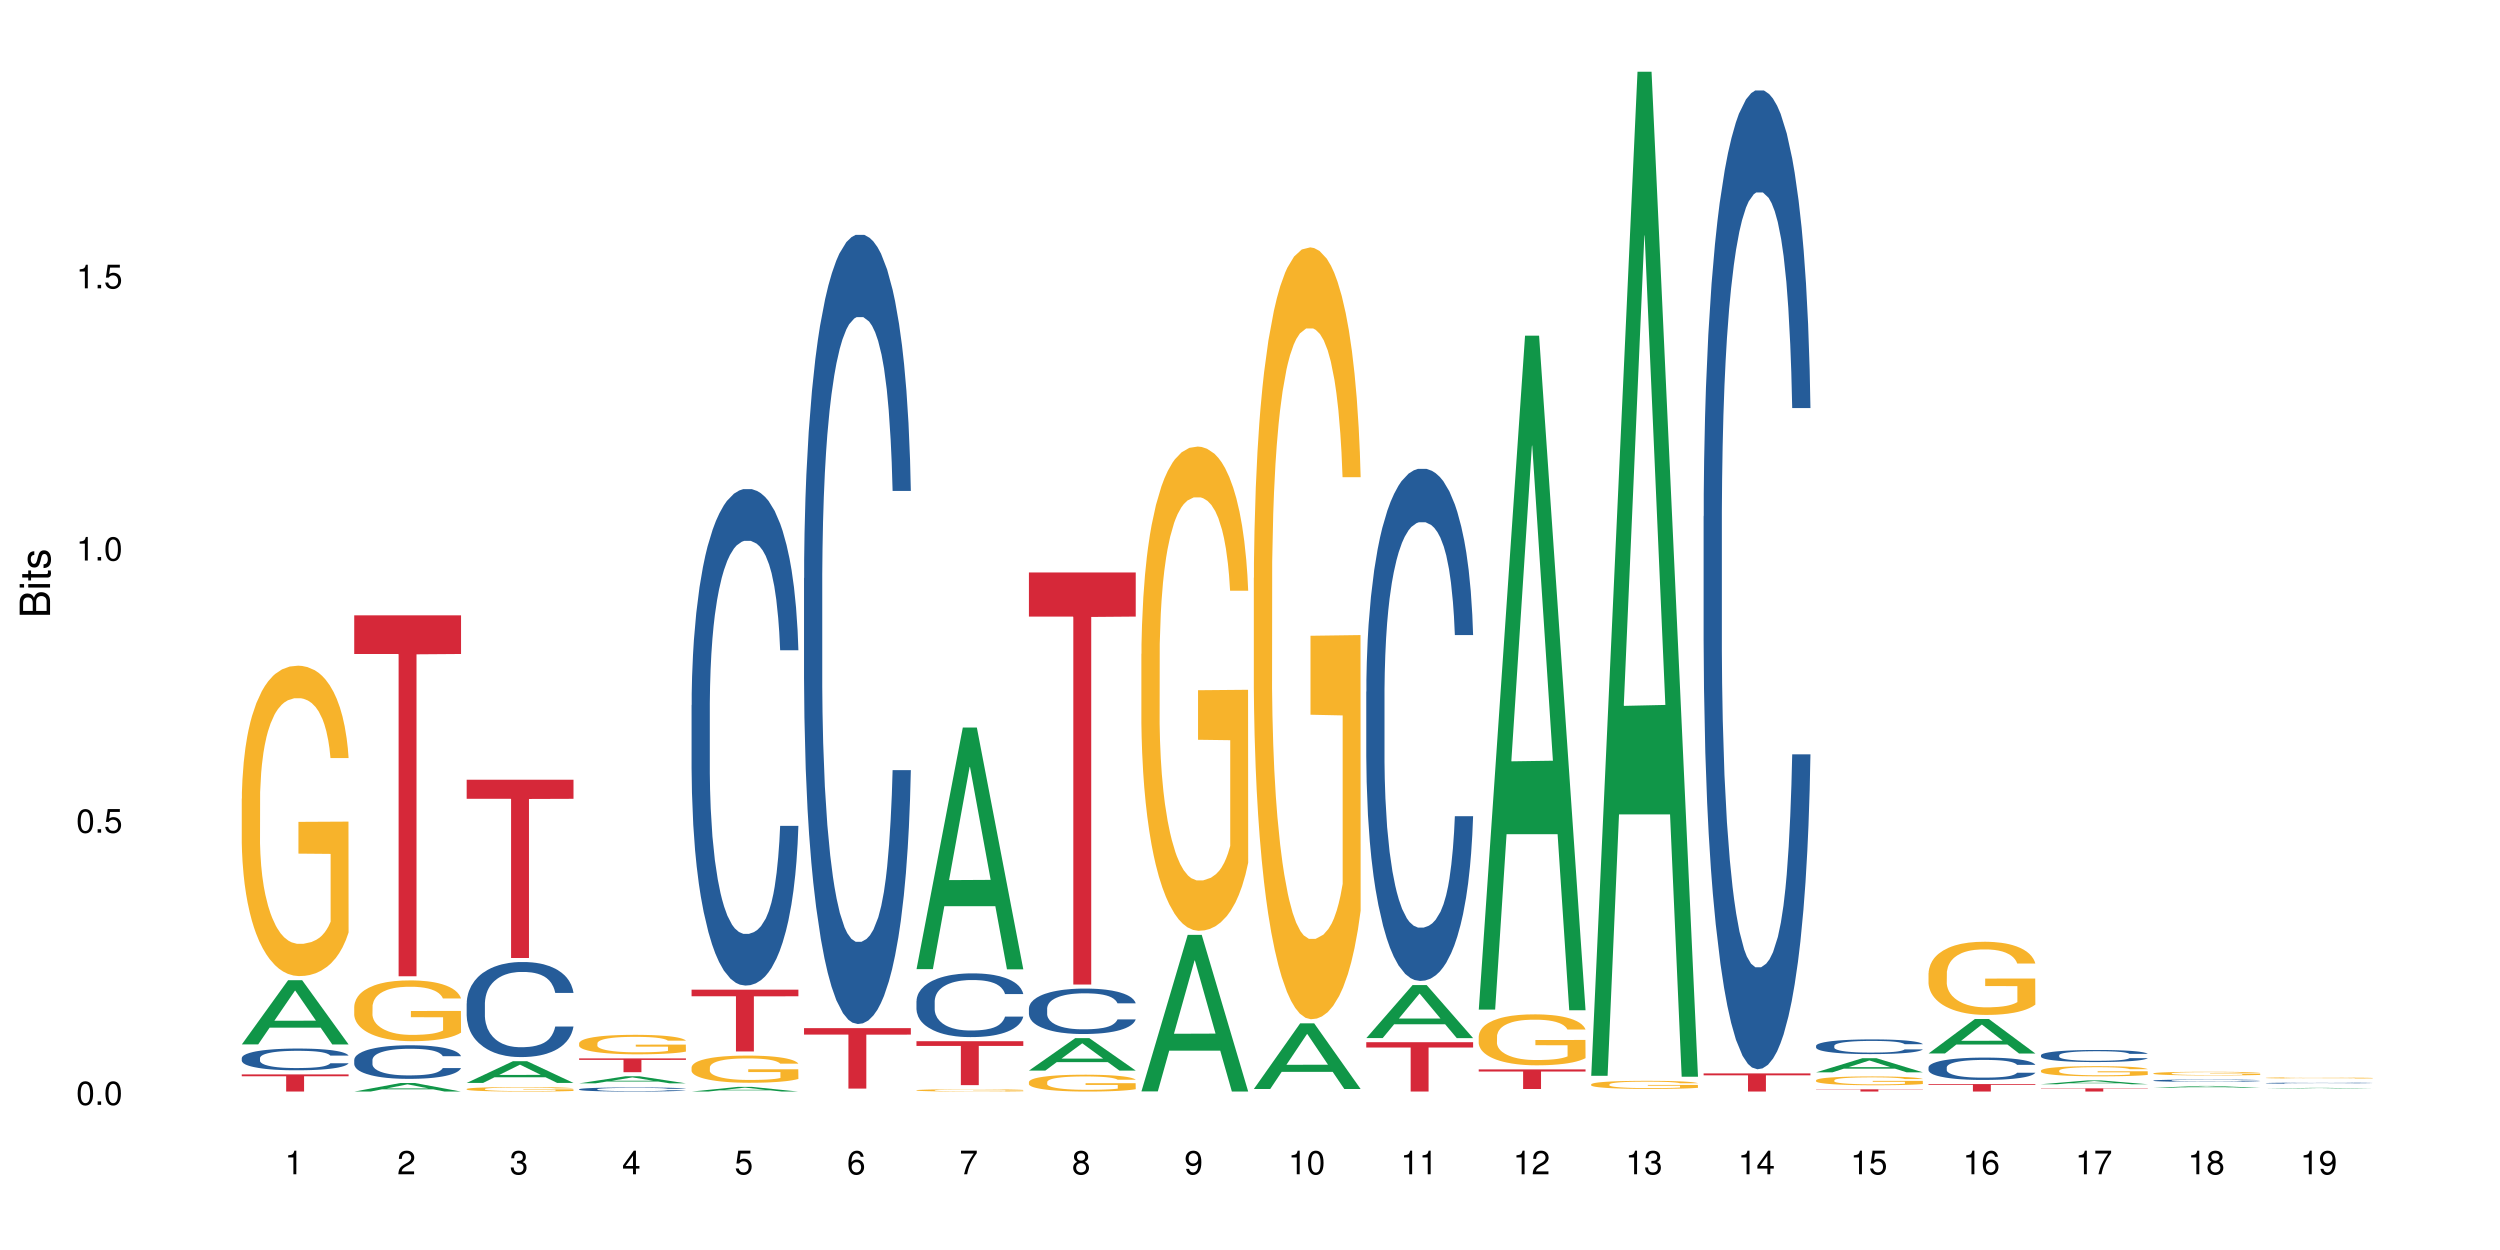 <?xml version="1.0" encoding="UTF-8"?>
<svg xmlns="http://www.w3.org/2000/svg" xmlns:xlink="http://www.w3.org/1999/xlink" width="720pt" height="360pt" viewBox="0 0 720 360" version="1.1">
<defs>
<g>
<symbol overflow="visible" id="glyph0-0">
<path style="stroke:none;" d=""/>
</symbol>
<symbol overflow="visible" id="glyph0-1">
<path style="stroke:none;" d="M 2.641 -6.797 C 2 -6.797 1.422 -6.531 1.078 -6.047 C 0.641 -5.453 0.406 -4.547 0.406 -3.297 C 0.406 -1 1.188 0.219 2.641 0.219 C 4.078 0.219 4.859 -1 4.859 -3.234 C 4.859 -4.562 4.656 -5.438 4.203 -6.047 C 3.844 -6.531 3.281 -6.797 2.641 -6.797 Z M 2.641 -6.047 C 3.547 -6.047 4 -5.125 4 -3.312 C 4 -1.375 3.562 -0.484 2.625 -0.484 C 1.734 -0.484 1.281 -1.422 1.281 -3.281 C 1.281 -5.141 1.734 -6.047 2.641 -6.047 Z M 2.641 -6.047 "/>
</symbol>
<symbol overflow="visible" id="glyph0-2">
<path style="stroke:none;" d="M 1.828 -1 L 0.828 -1 L 0.828 0 L 1.828 0 Z M 1.828 -1 "/>
</symbol>
<symbol overflow="visible" id="glyph0-3">
<path style="stroke:none;" d="M 4.562 -6.797 L 1.062 -6.797 L 0.547 -3.094 L 1.328 -3.094 C 1.719 -3.562 2.047 -3.734 2.578 -3.734 C 3.484 -3.734 4.062 -3.109 4.062 -2.094 C 4.062 -1.125 3.484 -0.531 2.578 -0.531 C 1.828 -0.531 1.375 -0.906 1.188 -1.672 L 0.328 -1.672 C 0.453 -1.109 0.547 -0.844 0.75 -0.594 C 1.125 -0.078 1.828 0.219 2.594 0.219 C 3.969 0.219 4.922 -0.781 4.922 -2.219 C 4.922 -3.562 4.031 -4.484 2.719 -4.484 C 2.25 -4.484 1.859 -4.359 1.469 -4.062 L 1.734 -5.969 L 4.562 -5.969 Z M 4.562 -6.797 "/>
</symbol>
<symbol overflow="visible" id="glyph0-4">
<path style="stroke:none;" d="M 2.484 -4.844 L 2.484 0 L 3.328 0 L 3.328 -6.797 L 2.766 -6.797 C 2.469 -5.75 2.281 -5.609 0.984 -5.453 L 0.984 -4.844 Z M 2.484 -4.844 "/>
</symbol>
<symbol overflow="visible" id="glyph0-5">
<path style="stroke:none;" d="M 4.859 -0.828 L 1.281 -0.828 C 1.359 -1.391 1.672 -1.75 2.5 -2.234 L 3.469 -2.75 C 4.406 -3.266 4.906 -3.969 4.906 -4.812 C 4.906 -5.375 4.672 -5.906 4.266 -6.266 C 3.859 -6.625 3.375 -6.797 2.719 -6.797 C 1.859 -6.797 1.219 -6.5 0.844 -5.922 C 0.609 -5.562 0.5 -5.125 0.484 -4.438 L 1.328 -4.438 C 1.359 -4.906 1.406 -5.188 1.531 -5.406 C 1.75 -5.812 2.188 -6.062 2.703 -6.062 C 3.469 -6.062 4.031 -5.516 4.031 -4.781 C 4.031 -4.25 3.719 -3.797 3.125 -3.438 L 2.234 -2.938 C 0.812 -2.141 0.406 -1.5 0.328 0 L 4.859 0 Z M 4.859 -0.828 "/>
</symbol>
<symbol overflow="visible" id="glyph0-6">
<path style="stroke:none;" d="M 2.125 -3.125 L 2.578 -3.125 C 3.516 -3.125 3.984 -2.703 3.984 -1.891 C 3.984 -1.031 3.469 -0.531 2.578 -0.531 C 1.656 -0.531 1.203 -0.984 1.156 -1.969 L 0.312 -1.969 C 0.344 -1.422 0.438 -1.078 0.609 -0.766 C 0.953 -0.109 1.625 0.219 2.547 0.219 C 3.953 0.219 4.859 -0.609 4.859 -1.906 C 4.859 -2.766 4.516 -3.25 3.703 -3.516 C 4.344 -3.766 4.656 -4.25 4.656 -4.938 C 4.656 -6.109 3.875 -6.797 2.578 -6.797 C 1.203 -6.797 0.484 -6.047 0.453 -4.609 L 1.297 -4.609 C 1.312 -5.016 1.344 -5.25 1.453 -5.453 C 1.641 -5.828 2.062 -6.062 2.594 -6.062 C 3.344 -6.062 3.797 -5.625 3.797 -4.906 C 3.797 -4.422 3.609 -4.141 3.25 -3.984 C 3.016 -3.891 2.719 -3.844 2.125 -3.844 Z M 2.125 -3.125 "/>
</symbol>
<symbol overflow="visible" id="glyph0-7">
<path style="stroke:none;" d="M 3.141 -1.625 L 3.141 0 L 3.984 0 L 3.984 -1.625 L 4.984 -1.625 L 4.984 -2.391 L 3.984 -2.391 L 3.984 -6.797 L 3.359 -6.797 L 0.266 -2.516 L 0.266 -1.625 Z M 3.141 -2.391 L 1 -2.391 L 3.141 -5.359 Z M 3.141 -2.391 "/>
</symbol>
<symbol overflow="visible" id="glyph0-8">
<path style="stroke:none;" d="M 4.781 -5.031 C 4.609 -6.141 3.891 -6.797 2.844 -6.797 C 2.094 -6.797 1.422 -6.438 1.031 -5.828 C 0.609 -5.172 0.406 -4.344 0.406 -3.094 C 0.406 -1.953 0.578 -1.234 0.984 -0.625 C 1.359 -0.078 1.953 0.219 2.703 0.219 C 3.984 0.219 4.922 -0.734 4.922 -2.078 C 4.922 -3.344 4.062 -4.234 2.844 -4.234 C 2.172 -4.234 1.641 -3.969 1.281 -3.469 C 1.281 -5.125 1.828 -6.047 2.797 -6.047 C 3.391 -6.047 3.797 -5.672 3.938 -5.031 Z M 2.734 -3.484 C 3.547 -3.484 4.062 -2.922 4.062 -2 C 4.062 -1.156 3.484 -0.531 2.703 -0.531 C 1.922 -0.531 1.328 -1.188 1.328 -2.047 C 1.328 -2.891 1.906 -3.484 2.734 -3.484 Z M 2.734 -3.484 "/>
</symbol>
<symbol overflow="visible" id="glyph0-9">
<path style="stroke:none;" d="M 4.984 -6.797 L 0.438 -6.797 L 0.438 -5.969 L 4.109 -5.969 C 2.5 -3.656 1.828 -2.234 1.328 0 L 2.219 0 C 2.594 -2.172 3.453 -4.047 4.984 -6.094 Z M 4.984 -6.797 "/>
</symbol>
<symbol overflow="visible" id="glyph0-10">
<path style="stroke:none;" d="M 3.75 -3.578 C 4.453 -4 4.688 -4.344 4.688 -4.984 C 4.688 -6.047 3.844 -6.797 2.641 -6.797 C 1.438 -6.797 0.594 -6.047 0.594 -4.984 C 0.594 -4.359 0.828 -4.016 1.516 -3.578 C 0.734 -3.203 0.359 -2.641 0.359 -1.891 C 0.359 -0.641 1.297 0.219 2.641 0.219 C 3.984 0.219 4.922 -0.641 4.922 -1.875 C 4.922 -2.641 4.531 -3.203 3.75 -3.578 Z M 2.641 -6.047 C 3.359 -6.047 3.812 -5.625 3.812 -4.969 C 3.812 -4.344 3.344 -3.922 2.641 -3.922 C 1.922 -3.922 1.453 -4.344 1.453 -4.984 C 1.453 -5.625 1.922 -6.047 2.641 -6.047 Z M 2.641 -3.203 C 3.484 -3.203 4.062 -2.672 4.062 -1.875 C 4.062 -1.062 3.484 -0.531 2.625 -0.531 C 1.797 -0.531 1.219 -1.078 1.219 -1.875 C 1.219 -2.672 1.797 -3.203 2.641 -3.203 Z M 2.641 -3.203 "/>
</symbol>
<symbol overflow="visible" id="glyph0-11">
<path style="stroke:none;" d="M 0.516 -1.547 C 0.672 -0.438 1.406 0.219 2.438 0.219 C 3.188 0.219 3.859 -0.141 4.266 -0.75 C 4.688 -1.406 4.891 -2.25 4.891 -3.484 C 4.891 -4.625 4.703 -5.359 4.312 -5.953 C 3.938 -6.5 3.344 -6.797 2.594 -6.797 C 1.297 -6.797 0.359 -5.844 0.359 -4.516 C 0.359 -3.25 1.234 -2.344 2.453 -2.344 C 3.094 -2.344 3.562 -2.578 4.016 -3.109 C 4 -1.453 3.469 -0.531 2.5 -0.531 C 1.906 -0.531 1.484 -0.906 1.359 -1.547 Z M 2.578 -6.062 C 3.375 -6.062 3.969 -5.406 3.969 -4.531 C 3.969 -3.688 3.375 -3.094 2.547 -3.094 C 1.734 -3.094 1.234 -3.672 1.234 -4.578 C 1.234 -5.438 1.797 -6.062 2.578 -6.062 Z M 2.578 -6.062 "/>
</symbol>
<symbol overflow="visible" id="glyph1-0">
<path style="stroke:none;" d=""/>
</symbol>
<symbol overflow="visible" id="glyph1-1">
<path style="stroke:none;" d="M 0 -0.953 L 0 -4.891 C 0 -5.719 -0.234 -6.344 -0.734 -6.797 C -1.188 -7.234 -1.812 -7.469 -2.5 -7.469 C -3.547 -7.469 -4.188 -7 -4.625 -5.875 C -4.984 -6.672 -5.641 -7.094 -6.531 -7.094 C -7.156 -7.094 -7.734 -6.859 -8.141 -6.391 C -8.562 -5.938 -8.75 -5.344 -8.75 -4.5 L -8.75 -0.953 Z M -4.984 -2.062 L -7.766 -2.062 L -7.766 -4.219 C -7.766 -4.844 -7.688 -5.203 -7.453 -5.5 C -7.219 -5.812 -6.859 -5.969 -6.375 -5.969 C -5.906 -5.969 -5.531 -5.812 -5.297 -5.5 C -5.062 -5.203 -4.984 -4.844 -4.984 -4.219 Z M -0.984 -2.062 L -4 -2.062 L -4 -4.781 C -4 -5.328 -3.859 -5.688 -3.578 -5.953 C -3.297 -6.219 -2.922 -6.359 -2.484 -6.359 C -2.062 -6.359 -1.688 -6.219 -1.406 -5.953 C -1.109 -5.688 -0.984 -5.328 -0.984 -4.781 Z M -0.984 -2.062 "/>
</symbol>
<symbol overflow="visible" id="glyph1-2">
<path style="stroke:none;" d="M -6.281 -1.797 L -6.281 -0.797 L 0 -0.797 L 0 -1.797 Z M -8.75 -1.797 L -8.75 -0.797 L -7.484 -0.797 L -7.484 -1.797 Z M -8.75 -1.797 "/>
</symbol>
<symbol overflow="visible" id="glyph1-3">
<path style="stroke:none;" d="M -6.281 -3.047 L -6.281 -2.016 L -8.016 -2.016 L -8.016 -1.016 L -6.281 -1.016 L -6.281 -0.172 L -5.469 -0.172 L -5.469 -1.016 L -0.719 -1.016 C -0.078 -1.016 0.281 -1.453 0.281 -2.234 C 0.281 -2.469 0.25 -2.719 0.188 -3.047 L -0.641 -3.047 C -0.609 -2.922 -0.594 -2.766 -0.594 -2.562 C -0.594 -2.141 -0.719 -2.016 -1.156 -2.016 L -5.469 -2.016 L -5.469 -3.047 Z M -6.281 -3.047 "/>
</symbol>
<symbol overflow="visible" id="glyph1-4">
<path style="stroke:none;" d="M -4.531 -5.25 C -5.766 -5.25 -6.469 -4.422 -6.469 -2.969 C -6.469 -1.516 -5.719 -0.562 -4.547 -0.562 C -3.562 -0.562 -3.094 -1.062 -2.734 -2.562 L -2.516 -3.484 C -2.344 -4.188 -2.094 -4.469 -1.625 -4.469 C -1.047 -4.469 -0.641 -3.875 -0.641 -3 C -0.641 -2.453 -0.797 -2 -1.062 -1.75 C -1.25 -1.594 -1.422 -1.531 -1.875 -1.469 L -1.875 -0.406 C -0.422 -0.453 0.281 -1.266 0.281 -2.922 C 0.281 -4.5 -0.5 -5.516 -1.719 -5.516 C -2.656 -5.516 -3.172 -4.984 -3.469 -3.734 L -3.703 -2.766 C -3.891 -1.953 -4.156 -1.609 -4.594 -1.609 C -5.172 -1.609 -5.547 -2.125 -5.547 -2.938 C -5.547 -3.75 -5.203 -4.172 -4.531 -4.203 Z M -4.531 -5.25 "/>
</symbol>
</g>
</defs>
<g id="surface81806">
<rect x="0" y="0" width="720" height="360" style="fill:rgb(100%,100%,100%);fill-opacity:1;stroke:none;"/>
<path style=" stroke:none;fill-rule:nonzero;fill:rgb(6.275%,58.824%,28.235%);fill-opacity:1;" d="M 69.629 300.789 L 69.664 300.77 L 82.973 282.297 L 87.02 282.297 L 100.395 300.805 L 95.695 300.805 L 92.344 295.973 L 77.648 295.973 L 74.363 300.789 L 69.629 300.789 L 79.062 293.973 L 90.996 293.957 L 85.047 285.32 L 84.98 285.301 L 84.914 285.355 L 79.031 293.957 L 79.062 293.973 Z M 69.629 300.789 "/>
<path style=" stroke:none;fill-rule:nonzero;fill:rgb(14.51%,36.078%,60%);fill-opacity:1;" d="M 69.629 304.711 L 69.668 304.703 L 69.668 304.566 L 69.781 304.348 L 70.043 304.074 L 70.305 303.887 L 70.98 303.547 L 71.918 303.223 L 72.895 302.969 L 73.605 302.82 L 74.246 302.707 L 75.707 302.492 L 76.645 302.387 L 77.66 302.289 L 78.898 302.191 L 79.797 302.133 L 81.824 302.043 L 83.324 302 L 84.488 301.984 L 87 301.984 L 88.5 302.008 L 89.59 302.035 L 90.789 302.082 L 91.805 302.133 L 93.566 302.258 L 95.145 302.418 L 95.855 302.512 L 96.98 302.688 L 97.844 302.859 L 98.445 303.008 L 99.121 303.223 L 99.719 303.477 L 100.172 303.77 L 100.395 304.016 L 95.145 304.016 L 94.879 303.789 L 94.582 303.609 L 94.016 303.375 L 93.453 303.211 L 92.668 303.043 L 91.953 302.934 L 90.977 302.824 L 90.113 302.758 L 89.215 302.707 L 88.352 302.672 L 86.699 302.637 L 84.789 302.637 L 84.074 302.648 L 82.609 302.695 L 81.824 302.734 L 80.699 302.812 L 79.91 302.891 L 78.973 303.004 L 78.332 303.102 L 77.547 303.25 L 76.984 303.383 L 76.344 303.57 L 75.969 303.715 L 75.633 303.875 L 75.332 304.062 L 75.105 304.262 L 74.957 304.477 L 74.883 304.68 L 74.883 305.566 L 74.957 305.773 L 75.145 306.016 L 75.633 306.363 L 76.344 306.668 L 77.172 306.906 L 77.957 307.078 L 78.41 307.16 L 79.008 307.25 L 79.949 307.367 L 81.297 307.48 L 82.086 307.527 L 83.285 307.57 L 84.523 307.594 L 86.176 307.594 L 87.641 307.57 L 88.613 307.543 L 89.629 307.496 L 91.016 307.398 L 91.879 307.309 L 92.629 307.199 L 93.191 307.09 L 93.566 307 L 94.129 306.82 L 94.582 306.629 L 94.918 306.426 L 95.145 306.23 L 100.395 306.23 L 100.172 306.461 L 99.832 306.684 L 99.496 306.852 L 98.969 307.051 L 98.371 307.227 L 97.508 307.43 L 96.793 307.559 L 95.855 307.703 L 94.992 307.812 L 94.055 307.91 L 92.668 308.023 L 91.766 308.082 L 90.789 308.133 L 89.629 308.18 L 88.164 308.219 L 86.59 308.242 L 85.125 308.246 L 83.551 308.234 L 82.387 308.215 L 80.848 308.16 L 78.934 308.059 L 77.547 307.949 L 76.457 307.84 L 75.52 307.727 L 74.469 307.57 L 73.117 307.32 L 72.293 307.125 L 71.73 306.965 L 71.094 306.742 L 70.641 306.543 L 70.117 306.223 L 69.742 305.812 L 69.629 305.5 Z M 69.629 304.711 "/>
<path style=" stroke:none;fill-rule:nonzero;fill:rgb(96.863%,70.196%,16.863%);fill-opacity:1;" d="M 69.629 230.008 L 69.668 229.926 L 69.668 228.293 L 69.816 224.617 L 70.191 219.555 L 70.68 215.391 L 71.207 212.125 L 71.543 210.41 L 72.105 207.961 L 72.594 206.164 L 73.832 202.492 L 75.406 199.062 L 76.27 197.594 L 77.246 196.207 L 78.633 194.652 L 79.273 194.082 L 81.223 192.777 L 83.438 191.961 L 85.875 191.715 L 87 191.797 L 88.539 192.121 L 90.641 193.02 L 91.84 193.836 L 92.777 194.652 L 93.754 195.715 L 94.957 197.348 L 96.082 199.309 L 96.98 201.266 L 97.883 203.715 L 98.633 206.328 L 99.27 209.188 L 99.832 212.617 L 100.172 215.473 L 100.395 218.332 L 95.18 218.332 L 94.879 215.473 L 94.543 213.27 L 93.98 210.574 L 93.418 208.613 L 92.855 207.062 L 91.805 204.941 L 90.902 203.637 L 89.777 202.492 L 88.691 201.758 L 87.453 201.266 L 86.699 201.105 L 84.711 201.105 L 82.91 201.676 L 81.859 202.328 L 81.109 202.98 L 80.059 204.207 L 79.422 205.188 L 79.047 205.84 L 77.922 208.371 L 77.172 210.656 L 76.758 212.207 L 76.234 214.656 L 75.859 216.859 L 75.445 220.129 L 75.219 222.578 L 74.918 228.129 L 74.883 242.824 L 74.996 245.926 L 75.219 249.273 L 75.52 252.215 L 75.969 255.316 L 76.422 257.684 L 77.207 260.867 L 77.883 262.992 L 78.41 264.379 L 79.422 266.582 L 79.836 267.316 L 80.809 268.789 L 81.824 269.93 L 83.062 270.91 L 84 271.398 L 85.5 271.809 L 87.414 271.809 L 89.664 271.316 L 91.09 270.664 L 92.066 270.012 L 92.703 269.441 L 93.492 268.543 L 94.055 267.727 L 94.582 266.828 L 95.219 265.441 L 95.219 245.926 L 85.949 245.844 L 85.949 236.699 L 100.359 236.621 L 100.395 268.543 L 99.609 270.746 L 98.633 272.871 L 97.695 274.504 L 96.719 275.891 L 95.332 277.441 L 94.203 278.422 L 92.48 279.562 L 90.902 280.301 L 89.254 280.789 L 87.789 281.035 L 86.062 281.117 L 84.523 280.953 L 82.875 280.461 L 81.562 279.809 L 80.359 278.992 L 79.16 277.93 L 77.66 276.219 L 76.684 274.828 L 75.672 273.113 L 74.656 271.074 L 73.758 268.867 L 73.156 267.156 L 72.555 265.195 L 71.918 262.746 L 71.316 259.969 L 70.867 257.438 L 70.453 254.582 L 70.156 251.887 L 69.855 248.211 L 69.703 245.273 L 69.629 242.742 Z M 69.629 230.008 "/>
<path style=" stroke:none;fill-rule:nonzero;fill:rgb(83.922%,15.686%,22.353%);fill-opacity:1;" d="M 69.629 309.426 L 100.395 309.426 L 100.395 309.957 L 87.574 309.961 L 87.574 314.371 L 82.414 314.371 L 82.414 309.965 L 82.34 309.957 L 69.629 309.957 Z M 69.629 309.426 "/>
<path style=" stroke:none;fill-rule:nonzero;fill:rgb(6.275%,58.824%,28.235%);fill-opacity:1;" d="M 102.016 314.367 L 102.047 314.367 L 115.359 311.895 L 119.402 311.895 L 132.781 314.371 L 128.082 314.371 L 124.727 313.723 L 110.035 313.723 L 106.75 314.367 L 102.016 314.367 L 111.449 313.457 L 123.379 313.453 L 117.43 312.301 L 117.367 312.297 L 117.301 312.305 L 111.414 313.453 L 111.449 313.457 Z M 102.016 314.367 "/>
<path style=" stroke:none;fill-rule:nonzero;fill:rgb(14.51%,36.078%,60%);fill-opacity:1;" d="M 102.016 305.254 L 102.051 305.242 L 102.051 305.031 L 102.164 304.695 L 102.426 304.27 L 102.691 303.98 L 103.367 303.457 L 104.305 302.953 L 105.277 302.566 L 105.992 302.336 L 106.629 302.16 L 108.094 301.832 L 109.031 301.664 L 110.043 301.512 L 111.281 301.363 L 112.184 301.273 L 114.207 301.133 L 115.711 301.07 L 116.871 301.043 L 119.387 301.043 L 120.887 301.082 L 121.977 301.125 L 123.176 301.195 L 124.188 301.273 L 125.953 301.469 L 127.527 301.715 L 128.242 301.859 L 129.367 302.133 L 130.23 302.398 L 130.832 302.629 L 131.504 302.953 L 132.105 303.352 L 132.555 303.801 L 132.781 304.184 L 127.527 304.184 L 127.266 303.828 L 126.965 303.555 L 126.402 303.191 L 125.84 302.938 L 125.051 302.68 L 124.34 302.512 L 123.363 302.344 L 122.5 302.238 L 121.602 302.16 L 120.738 302.105 L 119.086 302.051 L 117.172 302.051 L 116.461 302.07 L 114.996 302.141 L 114.207 302.203 L 113.082 302.328 L 112.297 302.441 L 111.359 302.617 L 110.719 302.77 L 109.934 303 L 109.367 303.203 L 108.73 303.492 L 108.355 303.715 L 108.02 303.961 L 107.719 304.254 L 107.492 304.562 L 107.344 304.891 L 107.27 305.207 L 107.27 306.578 L 107.344 306.895 L 107.531 307.27 L 108.02 307.809 L 108.73 308.273 L 109.555 308.648 L 110.344 308.91 L 110.793 309.035 L 111.395 309.176 L 112.332 309.355 L 113.684 309.531 L 114.473 309.602 L 115.672 309.672 L 116.91 309.707 L 118.562 309.707 L 120.023 309.672 L 121 309.629 L 122.012 309.559 L 123.402 309.406 L 124.266 309.266 L 125.016 309.098 L 125.578 308.93 L 125.953 308.789 L 126.516 308.516 L 126.965 308.215 L 127.305 307.902 L 127.527 307.602 L 132.781 307.602 L 132.555 307.957 L 132.219 308.301 L 131.879 308.559 L 131.355 308.867 L 130.754 309.141 L 129.891 309.449 L 129.18 309.652 L 128.242 309.875 L 127.379 310.043 L 126.441 310.191 L 125.051 310.371 L 124.152 310.457 L 123.176 310.539 L 122.012 310.609 L 120.551 310.672 L 118.973 310.707 L 117.512 310.715 L 115.934 310.695 L 114.773 310.66 L 113.234 310.582 L 111.32 310.422 L 109.934 310.254 L 108.844 310.086 L 107.906 309.91 L 106.855 309.672 L 105.504 309.281 L 104.68 308.98 L 104.117 308.734 L 103.477 308.391 L 103.027 308.082 L 102.504 307.586 L 102.129 306.957 L 102.016 306.473 Z M 102.016 305.254 "/>
<path style=" stroke:none;fill-rule:nonzero;fill:rgb(96.863%,70.196%,16.863%);fill-opacity:1;" d="M 102.016 289.855 L 102.051 289.836 L 102.051 289.52 L 102.203 288.797 L 102.578 287.809 L 103.066 286.992 L 103.59 286.352 L 103.93 286.016 L 104.492 285.535 L 104.98 285.184 L 106.219 284.465 L 107.793 283.793 L 108.656 283.504 L 109.633 283.234 L 111.02 282.93 L 111.656 282.816 L 113.609 282.562 L 115.824 282.402 L 118.262 282.352 L 119.387 282.367 L 120.926 282.434 L 123.027 282.609 L 124.227 282.77 L 125.164 282.93 L 126.141 283.137 L 127.34 283.457 L 128.465 283.84 L 129.367 284.223 L 130.266 284.703 L 131.02 285.215 L 131.656 285.777 L 132.219 286.449 L 132.555 287.008 L 132.781 287.566 L 127.566 287.566 L 127.266 287.008 L 126.93 286.574 L 126.367 286.047 L 125.801 285.664 L 125.238 285.359 L 124.188 284.945 L 123.289 284.688 L 122.164 284.465 L 121.074 284.32 L 119.836 284.223 L 119.086 284.191 L 117.098 284.191 L 115.297 284.305 L 114.246 284.434 L 113.496 284.559 L 112.445 284.801 L 111.809 284.992 L 111.434 285.121 L 110.309 285.617 L 109.555 286.062 L 109.145 286.367 L 108.617 286.848 L 108.242 287.277 L 107.832 287.918 L 107.605 288.398 L 107.305 289.484 L 107.27 292.363 L 107.379 292.973 L 107.605 293.629 L 107.906 294.203 L 108.355 294.812 L 108.805 295.277 L 109.594 295.898 L 110.27 296.316 L 110.793 296.586 L 111.809 297.02 L 112.219 297.164 L 113.195 297.449 L 114.207 297.676 L 115.445 297.867 L 116.387 297.961 L 117.887 298.043 L 119.801 298.043 L 122.051 297.945 L 123.477 297.816 L 124.453 297.691 L 125.09 297.578 L 125.879 297.402 L 126.441 297.242 L 126.965 297.066 L 127.605 296.793 L 127.605 292.973 L 118.336 292.957 L 118.336 291.164 L 132.742 291.148 L 132.781 297.402 L 131.992 297.836 L 131.02 298.25 L 130.078 298.57 L 129.105 298.844 L 127.715 299.145 L 126.59 299.336 L 124.863 299.562 L 123.289 299.707 L 121.637 299.801 L 120.176 299.848 L 118.449 299.867 L 116.91 299.832 L 115.258 299.738 L 113.945 299.609 L 112.746 299.449 L 111.547 299.242 L 110.043 298.906 L 109.07 298.633 L 108.055 298.297 L 107.043 297.898 L 106.141 297.465 L 105.543 297.129 L 104.941 296.746 L 104.305 296.266 L 103.703 295.723 L 103.254 295.227 L 102.84 294.668 L 102.539 294.141 L 102.238 293.422 L 102.09 292.844 L 102.016 292.348 Z M 102.016 289.855 "/>
<path style=" stroke:none;fill-rule:nonzero;fill:rgb(83.922%,15.686%,22.353%);fill-opacity:1;" d="M 102.016 177.219 L 132.781 177.219 L 132.781 188.348 L 119.957 188.445 L 119.957 281.172 L 114.801 281.172 L 114.801 188.543 L 114.727 188.348 L 102.016 188.348 Z M 102.016 177.219 "/>
<path style=" stroke:none;fill-rule:nonzero;fill:rgb(6.275%,58.824%,28.235%);fill-opacity:1;" d="M 134.402 311.883 L 134.434 311.875 L 147.746 305.621 L 151.789 305.621 L 165.168 311.887 L 160.465 311.887 L 157.113 310.254 L 142.422 310.254 L 139.133 311.883 L 134.402 311.883 L 143.836 309.574 L 155.766 309.57 L 149.816 306.645 L 149.75 306.641 L 149.684 306.656 L 143.801 309.57 L 143.836 309.574 Z M 134.402 311.883 "/>
<path style=" stroke:none;fill-rule:nonzero;fill:rgb(14.51%,36.078%,60%);fill-opacity:1;" d="M 134.402 288.984 L 134.438 288.957 L 134.438 288.359 L 134.551 287.406 L 134.812 286.207 L 135.074 285.383 L 135.75 283.906 L 136.688 282.48 L 137.664 281.379 L 138.379 280.73 L 139.016 280.227 L 140.48 279.305 L 141.418 278.828 L 142.43 278.402 L 143.668 277.977 L 144.57 277.727 L 146.594 277.328 L 148.094 277.152 L 149.258 277.078 L 151.773 277.078 L 153.273 277.176 L 154.359 277.301 L 155.562 277.5 L 156.574 277.727 L 158.34 278.277 L 159.914 278.977 L 160.629 279.379 L 161.754 280.152 L 162.617 280.902 L 163.215 281.555 L 163.891 282.48 L 164.492 283.605 L 164.941 284.883 L 165.168 285.957 L 159.914 285.957 L 159.652 284.957 L 159.352 284.18 L 158.789 283.156 L 158.227 282.43 L 157.438 281.703 L 156.727 281.23 L 155.75 280.754 L 154.887 280.453 L 153.984 280.227 L 153.125 280.078 L 151.473 279.93 L 149.559 279.93 L 148.848 279.977 L 147.383 280.18 L 146.594 280.352 L 145.469 280.703 L 144.68 281.027 L 143.742 281.527 L 143.105 281.953 L 142.316 282.605 L 141.754 283.18 L 141.117 284.004 L 140.742 284.633 L 140.402 285.332 L 140.105 286.156 L 139.879 287.031 L 139.727 287.957 L 139.652 288.859 L 139.652 292.734 L 139.727 293.637 L 139.918 294.688 L 140.402 296.211 L 141.117 297.539 L 141.941 298.59 L 142.73 299.34 L 143.18 299.688 L 143.781 300.09 L 144.719 300.59 L 146.07 301.09 L 146.855 301.289 L 148.059 301.492 L 149.297 301.59 L 150.945 301.59 L 152.41 301.492 L 153.387 301.367 L 154.398 301.164 L 155.785 300.738 L 156.648 300.34 L 157.398 299.863 L 157.965 299.391 L 158.34 298.988 L 158.902 298.215 L 159.352 297.363 L 159.688 296.488 L 159.914 295.637 L 165.168 295.637 L 164.941 296.637 L 164.605 297.613 L 164.266 298.34 L 163.742 299.215 L 163.141 299.988 L 162.277 300.863 L 161.566 301.441 L 160.629 302.066 L 159.766 302.539 L 158.824 302.965 L 157.438 303.465 L 156.539 303.715 L 155.562 303.941 L 154.398 304.141 L 152.934 304.316 L 151.359 304.418 L 149.895 304.441 L 148.32 304.391 L 147.156 304.293 L 145.617 304.066 L 143.707 303.617 L 142.316 303.141 L 141.23 302.664 L 140.293 302.164 L 139.242 301.492 L 137.891 300.391 L 137.066 299.539 L 136.5 298.84 L 135.863 297.863 L 135.414 296.988 L 134.887 295.586 L 134.512 293.812 L 134.402 292.434 Z M 134.402 288.984 "/>
<path style=" stroke:none;fill-rule:nonzero;fill:rgb(96.863%,70.196%,16.863%);fill-opacity:1;" d="M 134.402 313.625 L 134.438 313.625 L 134.438 313.602 L 134.59 313.547 L 134.965 313.473 L 135.449 313.414 L 135.977 313.367 L 136.312 313.34 L 136.875 313.305 L 137.363 313.277 L 138.602 313.227 L 140.18 313.176 L 141.043 313.152 L 142.016 313.133 L 143.406 313.109 L 144.043 313.102 L 145.996 313.082 L 148.207 313.07 L 150.648 313.066 L 151.773 313.07 L 153.312 313.074 L 155.41 313.086 L 156.613 313.098 L 157.551 313.109 L 158.527 313.125 L 159.727 313.148 L 160.852 313.18 L 161.754 313.207 L 162.652 313.242 L 163.402 313.281 L 164.043 313.324 L 164.605 313.371 L 164.941 313.414 L 165.168 313.457 L 159.953 313.457 L 159.652 313.414 L 159.312 313.383 L 158.75 313.344 L 158.188 313.312 L 157.625 313.293 L 156.574 313.262 L 155.676 313.242 L 154.547 313.227 L 153.461 313.215 L 152.223 313.207 L 151.473 313.203 L 149.484 313.203 L 147.684 313.215 L 146.633 313.223 L 145.883 313.23 L 144.832 313.25 L 144.191 313.266 L 143.816 313.273 L 142.691 313.312 L 141.941 313.344 L 141.531 313.367 L 141.004 313.402 L 140.629 313.434 L 140.215 313.48 L 139.992 313.52 L 139.691 313.598 L 139.652 313.812 L 139.766 313.859 L 139.992 313.906 L 140.293 313.949 L 140.742 313.996 L 141.191 314.027 L 141.98 314.074 L 142.656 314.105 L 143.18 314.125 L 144.191 314.16 L 144.605 314.168 L 145.582 314.191 L 146.594 314.207 L 147.832 314.223 L 148.77 314.23 L 150.273 314.234 L 152.184 314.234 L 154.438 314.227 L 155.863 314.219 L 156.836 314.207 L 157.477 314.199 L 158.262 314.188 L 158.824 314.176 L 159.352 314.164 L 159.988 314.141 L 159.988 313.859 L 150.723 313.855 L 150.723 313.723 L 165.129 313.723 L 165.168 314.188 L 164.379 314.219 L 163.402 314.25 L 162.465 314.273 L 161.488 314.293 L 160.102 314.316 L 158.977 314.332 L 157.25 314.348 L 155.676 314.359 L 154.023 314.367 L 152.559 314.371 L 150.836 314.371 L 149.297 314.367 L 147.645 314.359 L 146.332 314.352 L 145.133 314.34 L 143.93 314.324 L 142.43 314.301 L 141.453 314.277 L 140.441 314.254 L 139.43 314.223 L 138.527 314.191 L 137.926 314.168 L 137.328 314.141 L 136.688 314.102 L 136.09 314.062 L 135.641 314.027 L 135.227 313.984 L 134.926 313.945 L 134.625 313.891 L 134.477 313.848 L 134.402 313.812 Z M 134.402 313.625 "/>
<path style=" stroke:none;fill-rule:nonzero;fill:rgb(83.922%,15.686%,22.353%);fill-opacity:1;" d="M 134.402 224.562 L 165.168 224.562 L 165.168 230.059 L 152.344 230.105 L 152.344 275.898 L 147.188 275.898 L 147.188 230.156 L 147.109 230.059 L 134.402 230.059 Z M 134.402 224.562 "/>
<path style=" stroke:none;fill-rule:nonzero;fill:rgb(6.275%,58.824%,28.235%);fill-opacity:1;" d="M 166.785 312 L 166.82 312 L 180.133 309.965 L 184.176 309.965 L 197.551 312.004 L 192.852 312.004 L 189.5 311.473 L 174.805 311.473 L 171.52 312 L 166.785 312 L 176.219 311.25 L 188.152 311.25 L 182.203 310.297 L 182.137 310.297 L 182.07 310.301 L 176.188 311.25 L 176.219 311.25 Z M 166.785 312 "/>
<path style=" stroke:none;fill-rule:nonzero;fill:rgb(14.51%,36.078%,60%);fill-opacity:1;" d="M 166.785 313.699 L 166.824 313.699 L 166.824 313.672 L 166.938 313.633 L 167.199 313.578 L 167.461 313.543 L 168.137 313.48 L 169.074 313.418 L 170.051 313.371 L 170.762 313.34 L 171.402 313.32 L 172.863 313.281 L 173.801 313.258 L 174.816 313.238 L 176.055 313.223 L 176.953 313.211 L 178.98 313.195 L 180.48 313.188 L 181.645 313.184 L 184.156 313.184 L 185.66 313.188 L 186.746 313.191 L 187.949 313.199 L 188.961 313.211 L 190.723 313.234 L 192.301 313.266 L 193.012 313.281 L 194.137 313.316 L 195 313.348 L 195.602 313.379 L 196.277 313.418 L 196.879 313.465 L 197.328 313.52 L 197.551 313.566 L 192.301 313.566 L 192.039 313.523 L 191.738 313.492 L 191.176 313.445 L 190.613 313.414 L 189.824 313.383 L 189.109 313.363 L 188.137 313.344 L 187.273 313.328 L 186.371 313.32 L 185.508 313.312 L 183.859 313.305 L 181.945 313.305 L 181.23 313.309 L 179.77 313.316 L 178.98 313.324 L 177.855 313.34 L 177.066 313.355 L 176.129 313.375 L 175.492 313.395 L 174.703 313.422 L 174.141 313.449 L 173.504 313.484 L 173.129 313.512 L 172.789 313.543 L 172.488 313.578 L 172.266 313.613 L 172.113 313.656 L 172.039 313.695 L 172.039 313.863 L 172.113 313.902 L 172.301 313.945 L 172.789 314.012 L 173.504 314.07 L 174.328 314.117 L 175.117 314.148 L 175.566 314.164 L 176.168 314.184 L 177.105 314.203 L 178.453 314.227 L 179.242 314.234 L 180.445 314.242 L 181.684 314.246 L 183.332 314.246 L 184.797 314.242 L 185.77 314.238 L 186.785 314.227 L 188.172 314.211 L 189.035 314.191 L 189.785 314.172 L 190.348 314.152 L 190.723 314.133 L 191.285 314.102 L 191.738 314.062 L 192.074 314.023 L 192.301 313.988 L 197.551 313.988 L 197.328 314.031 L 196.988 314.074 L 196.652 314.105 L 196.125 314.145 L 195.527 314.176 L 194.664 314.215 L 193.949 314.242 L 193.012 314.266 L 192.148 314.289 L 191.211 314.305 L 189.824 314.328 L 188.922 314.34 L 187.949 314.348 L 186.785 314.359 L 185.32 314.363 L 183.746 314.371 L 182.281 314.371 L 180.707 314.367 L 179.543 314.363 L 178.004 314.355 L 176.09 314.336 L 174.703 314.312 L 173.613 314.293 L 172.676 314.273 L 171.625 314.242 L 170.277 314.195 L 169.449 314.156 L 168.887 314.129 L 168.25 314.086 L 167.801 314.047 L 167.273 313.984 L 166.898 313.91 L 166.785 313.848 Z M 166.785 313.699 "/>
<path style=" stroke:none;fill-rule:nonzero;fill:rgb(96.863%,70.196%,16.863%);fill-opacity:1;" d="M 166.785 300.434 L 166.824 300.43 L 166.824 300.328 L 166.973 300.098 L 167.348 299.777 L 167.836 299.516 L 168.363 299.312 L 168.699 299.203 L 169.262 299.051 L 169.75 298.938 L 170.988 298.707 L 172.562 298.492 L 173.426 298.398 L 174.402 298.312 L 175.793 298.215 L 176.43 298.18 L 178.379 298.098 L 180.594 298.043 L 183.031 298.027 L 184.156 298.035 L 185.695 298.055 L 187.797 298.109 L 188.996 298.164 L 189.938 298.215 L 190.91 298.281 L 192.113 298.383 L 193.238 298.508 L 194.137 298.629 L 195.039 298.781 L 195.789 298.945 L 196.426 299.125 L 196.988 299.344 L 197.328 299.523 L 197.551 299.703 L 192.336 299.703 L 192.039 299.523 L 191.699 299.383 L 191.137 299.215 L 190.574 299.09 L 190.012 298.992 L 188.961 298.859 L 188.059 298.777 L 186.934 298.707 L 185.848 298.66 L 184.609 298.629 L 183.859 298.617 L 181.871 298.617 L 180.066 298.656 L 179.02 298.695 L 178.266 298.738 L 177.215 298.812 L 176.578 298.875 L 176.203 298.918 L 175.078 299.074 L 174.328 299.219 L 173.914 299.316 L 173.391 299.469 L 173.016 299.609 L 172.602 299.812 L 172.375 299.969 L 172.078 300.316 L 172.039 301.238 L 172.152 301.434 L 172.375 301.645 L 172.676 301.828 L 173.129 302.023 L 173.578 302.172 L 174.367 302.375 L 175.039 302.508 L 175.566 302.594 L 176.578 302.734 L 176.992 302.777 L 177.969 302.871 L 178.98 302.941 L 180.219 303.004 L 181.156 303.035 L 182.656 303.062 L 184.57 303.062 L 186.82 303.031 L 188.246 302.988 L 189.223 302.949 L 189.859 302.914 L 190.648 302.855 L 191.211 302.805 L 191.738 302.75 L 192.375 302.66 L 192.375 301.434 L 183.105 301.43 L 183.105 300.855 L 197.516 300.852 L 197.551 302.855 L 196.766 302.996 L 195.789 303.129 L 194.852 303.23 L 193.875 303.316 L 192.488 303.414 L 191.363 303.477 L 189.637 303.547 L 188.059 303.594 L 186.41 303.625 L 184.945 303.641 L 183.219 303.645 L 181.684 303.637 L 180.031 303.605 L 178.719 303.562 L 177.516 303.512 L 176.316 303.445 L 174.816 303.34 L 173.84 303.25 L 172.828 303.145 L 171.812 303.016 L 170.914 302.875 L 170.312 302.77 L 169.711 302.645 L 169.074 302.492 L 168.477 302.316 L 168.023 302.16 L 167.613 301.98 L 167.312 301.809 L 167.012 301.578 L 166.859 301.395 L 166.785 301.234 Z M 166.785 300.434 "/>
<path style=" stroke:none;fill-rule:nonzero;fill:rgb(83.922%,15.686%,22.353%);fill-opacity:1;" d="M 166.785 304.824 L 197.551 304.824 L 197.551 305.25 L 184.73 305.254 L 184.73 308.785 L 179.57 308.785 L 179.57 305.258 L 179.496 305.25 L 166.785 305.25 Z M 166.785 304.824 "/>
<path style=" stroke:none;fill-rule:nonzero;fill:rgb(6.275%,58.824%,28.235%);fill-opacity:1;" d="M 199.172 314.371 L 199.203 314.367 L 212.516 313.02 L 216.559 313.02 L 229.938 314.371 L 225.238 314.371 L 221.887 314.02 L 207.191 314.02 L 203.906 314.371 L 199.172 314.371 L 208.605 313.871 L 220.539 313.871 L 214.59 313.238 L 214.523 313.238 L 214.457 313.242 L 208.574 313.871 L 208.605 313.871 Z M 199.172 314.371 "/>
<path style=" stroke:none;fill-rule:nonzero;fill:rgb(14.51%,36.078%,60%);fill-opacity:1;" d="M 199.172 203.082 L 199.211 202.953 L 199.211 199.816 L 199.32 194.848 L 199.586 188.574 L 199.848 184.262 L 200.523 176.555 L 201.461 169.105 L 202.438 163.355 L 203.148 159.957 L 203.785 157.344 L 205.25 152.508 L 206.188 150.023 L 207.199 147.805 L 208.438 145.582 L 209.34 144.273 L 211.367 142.184 L 212.867 141.27 L 214.031 140.875 L 216.543 140.875 L 218.043 141.398 L 219.133 142.055 L 220.332 143.098 L 221.348 144.273 L 223.109 147.148 L 224.684 150.809 L 225.398 152.898 L 226.523 156.949 L 227.387 160.871 L 227.988 164.27 L 228.664 169.105 L 229.262 174.984 L 229.715 181.648 L 229.938 187.27 L 224.684 187.27 L 224.422 182.043 L 224.121 177.992 L 223.559 172.633 L 222.996 168.844 L 222.211 165.055 L 221.496 162.57 L 220.52 160.086 L 219.656 158.52 L 218.758 157.344 L 217.895 156.559 L 216.242 155.773 L 214.328 155.773 L 213.617 156.035 L 212.152 157.082 L 211.367 157.996 L 210.242 159.824 L 209.453 161.523 L 208.516 164.137 L 207.875 166.359 L 207.09 169.758 L 206.527 172.762 L 205.887 177.074 L 205.512 180.344 L 205.176 184.004 L 204.875 188.316 L 204.648 192.887 L 204.5 197.723 L 204.426 202.43 L 204.426 222.684 L 204.5 227.391 L 204.688 232.879 L 205.176 240.848 L 205.887 247.773 L 206.715 253.266 L 207.5 257.184 L 207.953 259.016 L 208.551 261.105 L 209.488 263.719 L 210.84 266.332 L 211.629 267.379 L 212.828 268.422 L 214.066 268.945 L 215.719 268.945 L 217.18 268.422 L 218.156 267.77 L 219.172 266.723 L 220.559 264.504 L 221.422 262.41 L 222.172 259.93 L 222.734 257.445 L 223.109 255.355 L 223.672 251.305 L 224.121 246.859 L 224.461 242.285 L 224.684 237.844 L 229.938 237.844 L 229.715 243.07 L 229.375 248.168 L 229.039 251.957 L 228.512 256.531 L 227.914 260.582 L 227.051 265.156 L 226.336 268.16 L 225.398 271.43 L 224.535 273.91 L 223.598 276.133 L 222.211 278.746 L 221.309 280.055 L 220.332 281.23 L 219.172 282.277 L 217.707 283.191 L 216.133 283.715 L 214.668 283.844 L 213.09 283.582 L 211.93 283.059 L 210.391 281.883 L 208.477 279.531 L 207.09 277.047 L 206 274.566 L 205.062 271.953 L 204.012 268.422 L 202.66 262.672 L 201.836 258.23 L 201.273 254.57 L 200.637 249.473 L 200.184 244.898 L 199.66 237.582 L 199.285 228.305 L 199.172 221.117 Z M 199.172 203.082 "/>
<path style=" stroke:none;fill-rule:nonzero;fill:rgb(96.863%,70.196%,16.863%);fill-opacity:1;" d="M 199.172 307.363 L 199.211 307.355 L 199.211 307.215 L 199.359 306.891 L 199.734 306.449 L 200.223 306.082 L 200.746 305.797 L 201.086 305.648 L 201.648 305.434 L 202.137 305.273 L 203.375 304.953 L 204.949 304.652 L 205.812 304.523 L 206.789 304.402 L 208.176 304.266 L 208.816 304.219 L 210.766 304.102 L 212.98 304.031 L 215.418 304.008 L 216.543 304.016 L 218.082 304.047 L 220.184 304.125 L 221.383 304.195 L 222.32 304.266 L 223.297 304.359 L 224.496 304.504 L 225.625 304.676 L 226.523 304.848 L 227.426 305.062 L 228.176 305.289 L 228.812 305.539 L 229.375 305.84 L 229.715 306.09 L 229.938 306.34 L 224.723 306.34 L 224.422 306.09 L 224.086 305.898 L 223.523 305.66 L 222.961 305.488 L 222.398 305.355 L 221.348 305.168 L 220.445 305.055 L 219.32 304.953 L 218.23 304.891 L 216.992 304.848 L 216.242 304.832 L 214.254 304.832 L 212.453 304.883 L 211.402 304.938 L 210.652 304.996 L 209.602 305.105 L 208.965 305.188 L 208.59 305.246 L 207.465 305.469 L 206.715 305.668 L 206.301 305.805 L 205.773 306.02 L 205.398 306.211 L 204.988 306.496 L 204.762 306.711 L 204.461 307.199 L 204.426 308.484 L 204.539 308.758 L 204.762 309.051 L 205.062 309.309 L 205.512 309.578 L 205.965 309.785 L 206.75 310.066 L 207.426 310.25 L 207.953 310.375 L 208.965 310.566 L 209.379 310.629 L 210.352 310.758 L 211.367 310.859 L 212.605 310.945 L 213.543 310.988 L 215.043 311.023 L 216.957 311.023 L 219.207 310.98 L 220.633 310.926 L 221.609 310.867 L 222.246 310.816 L 223.035 310.738 L 223.598 310.668 L 224.121 310.586 L 224.762 310.465 L 224.762 308.758 L 215.492 308.75 L 215.492 307.949 L 229.902 307.941 L 229.938 310.738 L 229.148 310.93 L 228.176 311.117 L 227.238 311.262 L 226.262 311.383 L 224.871 311.516 L 223.746 311.602 L 222.023 311.703 L 220.445 311.77 L 218.793 311.812 L 217.332 311.832 L 215.605 311.84 L 214.066 311.824 L 212.418 311.781 L 211.102 311.727 L 209.902 311.652 L 208.703 311.559 L 207.199 311.41 L 206.227 311.289 L 205.211 311.137 L 204.199 310.961 L 203.301 310.766 L 202.699 310.617 L 202.098 310.445 L 201.461 310.23 L 200.859 309.988 L 200.41 309.766 L 199.996 309.516 L 199.695 309.281 L 199.398 308.957 L 199.246 308.699 L 199.172 308.477 Z M 199.172 307.363 "/>
<path style=" stroke:none;fill-rule:nonzero;fill:rgb(83.922%,15.686%,22.353%);fill-opacity:1;" d="M 199.172 285.023 L 229.938 285.023 L 229.938 286.93 L 217.117 286.945 L 217.117 302.828 L 211.957 302.828 L 211.957 286.961 L 211.883 286.93 L 199.172 286.93 Z M 199.172 285.023 "/>
<path style=" stroke:none;fill-rule:nonzero;fill:rgb(14.51%,36.078%,60%);fill-opacity:1;" d="M 231.559 166.535 L 231.594 166.328 L 231.594 161.344 L 231.707 153.449 L 231.969 143.477 L 232.234 136.621 L 232.91 124.363 L 233.848 112.52 L 234.82 103.379 L 235.535 97.977 L 236.172 93.824 L 237.637 86.137 L 238.574 82.188 L 239.586 78.656 L 240.824 75.125 L 241.727 73.047 L 243.75 69.723 L 245.254 68.27 L 246.414 67.645 L 248.93 67.645 L 250.43 68.477 L 251.52 69.516 L 252.719 71.18 L 253.73 73.047 L 255.496 77.617 L 257.07 83.438 L 257.785 86.758 L 258.91 93.199 L 259.773 99.434 L 260.371 104.836 L 261.047 112.52 L 261.648 121.871 L 262.098 132.465 L 262.324 141.398 L 257.07 141.398 L 256.809 133.09 L 256.508 126.648 L 255.945 118.129 L 255.383 112.105 L 254.594 106.082 L 253.883 102.133 L 252.906 98.188 L 252.043 95.691 L 251.145 93.824 L 250.281 92.578 L 248.629 91.332 L 246.715 91.332 L 246.004 91.746 L 244.539 93.406 L 243.75 94.863 L 242.625 97.77 L 241.84 100.473 L 240.898 104.625 L 240.262 108.156 L 239.473 113.559 L 238.91 118.34 L 238.273 125.195 L 237.898 130.387 L 237.562 136.203 L 237.262 143.059 L 237.035 150.332 L 236.887 158.02 L 236.809 165.496 L 236.809 197.699 L 236.887 205.18 L 237.074 213.902 L 237.562 226.578 L 238.273 237.586 L 239.098 246.312 L 239.887 252.547 L 240.336 255.453 L 240.938 258.777 L 241.875 262.934 L 243.227 267.09 L 244.016 268.75 L 245.215 270.414 L 246.453 271.242 L 248.105 271.242 L 249.566 270.414 L 250.543 269.375 L 251.555 267.711 L 252.945 264.18 L 253.809 260.855 L 254.559 256.91 L 255.121 252.961 L 255.496 249.637 L 256.059 243.195 L 256.508 236.133 L 256.848 228.863 L 257.07 221.797 L 262.324 221.797 L 262.098 230.109 L 261.762 238.211 L 261.422 244.234 L 260.898 251.508 L 260.297 257.949 L 259.434 265.219 L 258.723 269.996 L 257.785 275.191 L 256.922 279.137 L 255.984 282.668 L 254.594 286.824 L 253.695 288.902 L 252.719 290.773 L 251.555 292.434 L 250.094 293.887 L 248.516 294.719 L 247.055 294.926 L 245.477 294.512 L 244.312 293.68 L 242.777 291.812 L 240.863 288.07 L 239.473 284.125 L 238.387 280.176 L 237.449 276.023 L 236.398 270.414 L 235.047 261.27 L 234.223 254.207 L 233.66 248.391 L 233.02 240.289 L 232.57 233.016 L 232.047 221.383 L 231.672 206.633 L 231.559 195.207 Z M 231.559 166.535 "/>
<path style=" stroke:none;fill-rule:nonzero;fill:rgb(83.922%,15.686%,22.353%);fill-opacity:1;" d="M 231.559 296.105 L 262.324 296.105 L 262.324 297.973 L 249.5 297.988 L 249.5 313.523 L 244.344 313.523 L 244.344 298.004 L 244.27 297.973 L 231.559 297.973 Z M 231.559 296.105 "/>
<path style=" stroke:none;fill-rule:nonzero;fill:rgb(6.275%,58.824%,28.235%);fill-opacity:1;" d="M 263.941 279.102 L 263.977 279.035 L 277.289 209.527 L 281.332 209.527 L 294.711 279.164 L 290.008 279.164 L 286.656 260.988 L 271.965 260.988 L 268.676 279.102 L 263.941 279.102 L 273.375 253.469 L 285.309 253.402 L 279.359 220.906 L 279.293 220.84 L 279.227 221.035 L 273.344 253.402 L 273.375 253.469 Z M 263.941 279.102 "/>
<path style=" stroke:none;fill-rule:nonzero;fill:rgb(14.51%,36.078%,60%);fill-opacity:1;" d="M 263.941 288.328 L 263.98 288.309 L 263.98 287.906 L 264.094 287.27 L 264.355 286.465 L 264.617 285.91 L 265.293 284.922 L 266.23 283.965 L 267.207 283.23 L 267.922 282.793 L 268.559 282.457 L 270.02 281.836 L 270.961 281.52 L 271.973 281.234 L 273.211 280.949 L 274.109 280.781 L 276.137 280.512 L 277.637 280.395 L 278.801 280.344 L 281.316 280.344 L 282.816 280.41 L 283.902 280.496 L 285.105 280.629 L 286.117 280.781 L 287.879 281.148 L 289.457 281.617 L 290.168 281.887 L 291.297 282.406 L 292.156 282.91 L 292.758 283.348 L 293.434 283.965 L 294.035 284.723 L 294.484 285.578 L 294.711 286.297 L 289.457 286.297 L 289.195 285.625 L 288.895 285.105 L 288.332 284.418 L 287.77 283.934 L 286.98 283.445 L 286.266 283.129 L 285.293 282.809 L 284.43 282.609 L 283.527 282.457 L 282.664 282.355 L 281.016 282.258 L 279.102 282.258 L 278.387 282.289 L 276.926 282.426 L 276.137 282.543 L 275.012 282.777 L 274.223 282.992 L 273.285 283.328 L 272.648 283.613 L 271.859 284.051 L 271.297 284.438 L 270.66 284.988 L 270.285 285.41 L 269.945 285.879 L 269.645 286.43 L 269.422 287.02 L 269.27 287.641 L 269.195 288.242 L 269.195 290.84 L 269.27 291.445 L 269.457 292.148 L 269.945 293.172 L 270.66 294.062 L 271.484 294.766 L 272.273 295.27 L 272.723 295.504 L 273.324 295.77 L 274.262 296.105 L 275.613 296.441 L 276.398 296.574 L 277.602 296.711 L 278.84 296.777 L 280.488 296.777 L 281.953 296.711 L 282.93 296.625 L 283.941 296.492 L 285.328 296.207 L 286.191 295.938 L 286.941 295.621 L 287.504 295.301 L 287.879 295.035 L 288.445 294.512 L 288.895 293.945 L 289.23 293.355 L 289.457 292.785 L 294.711 292.785 L 294.484 293.457 L 294.148 294.109 L 293.809 294.598 L 293.285 295.184 L 292.684 295.703 L 291.82 296.289 L 291.109 296.676 L 290.168 297.094 L 289.305 297.414 L 288.367 297.699 L 286.98 298.035 L 286.078 298.203 L 285.105 298.352 L 283.941 298.488 L 282.477 298.605 L 280.902 298.672 L 279.438 298.688 L 277.863 298.656 L 276.699 298.59 L 275.16 298.438 L 273.25 298.137 L 271.859 297.816 L 270.773 297.5 L 269.832 297.164 L 268.781 296.711 L 267.434 295.973 L 266.605 295.402 L 266.043 294.934 L 265.406 294.277 L 264.957 293.691 L 264.43 292.754 L 264.055 291.562 L 263.941 290.641 Z M 263.941 288.328 "/>
<path style=" stroke:none;fill-rule:nonzero;fill:rgb(96.863%,70.196%,16.863%);fill-opacity:1;" d="M 263.941 313.984 L 263.98 313.984 L 263.98 313.973 L 264.129 313.945 L 264.508 313.906 L 264.992 313.875 L 265.52 313.852 L 265.855 313.84 L 266.418 313.82 L 266.906 313.805 L 268.145 313.777 L 269.723 313.754 L 270.586 313.742 L 271.559 313.73 L 272.949 313.719 L 273.586 313.715 L 275.535 313.707 L 277.75 313.699 L 282.852 313.699 L 284.953 313.707 L 286.156 313.715 L 287.094 313.719 L 288.07 313.727 L 289.27 313.738 L 290.395 313.754 L 291.297 313.77 L 292.195 313.789 L 292.945 313.809 L 293.582 313.828 L 294.148 313.855 L 294.484 313.875 L 294.711 313.898 L 289.496 313.898 L 289.195 313.875 L 288.855 313.859 L 288.293 313.84 L 287.73 313.824 L 287.168 313.812 L 286.117 313.797 L 285.219 313.785 L 284.09 313.777 L 283.004 313.773 L 281.766 313.77 L 279.027 313.77 L 277.227 313.773 L 276.176 313.777 L 275.426 313.781 L 274.375 313.793 L 273.734 313.797 L 273.359 313.805 L 272.234 313.824 L 271.484 313.84 L 271.07 313.852 L 270.547 313.871 L 270.172 313.887 L 269.758 313.91 L 269.535 313.93 L 269.234 313.973 L 269.195 314.082 L 269.309 314.105 L 269.535 314.129 L 269.832 314.152 L 270.285 314.176 L 270.734 314.195 L 271.523 314.219 L 272.199 314.234 L 272.723 314.246 L 273.734 314.262 L 274.148 314.266 L 275.125 314.277 L 276.137 314.285 L 277.375 314.293 L 278.312 314.297 L 279.812 314.301 L 281.727 314.301 L 283.98 314.297 L 285.406 314.293 L 286.379 314.285 L 287.02 314.281 L 287.805 314.277 L 288.367 314.27 L 288.895 314.262 L 289.531 314.254 L 289.531 314.105 L 280.266 314.105 L 280.266 314.035 L 294.672 314.035 L 294.711 314.277 L 293.922 314.293 L 292.945 314.309 L 292.008 314.32 L 291.031 314.332 L 289.645 314.344 L 288.52 314.352 L 286.793 314.359 L 285.219 314.363 L 283.566 314.367 L 282.102 314.371 L 278.84 314.371 L 277.188 314.367 L 275.875 314.359 L 274.672 314.355 L 273.473 314.348 L 271.973 314.332 L 270.996 314.324 L 269.984 314.309 L 268.973 314.297 L 268.07 314.277 L 267.469 314.266 L 266.871 314.25 L 266.23 314.23 L 265.633 314.211 L 265.18 314.191 L 264.77 314.172 L 264.469 314.152 L 264.168 314.121 L 264.02 314.102 L 263.941 314.082 Z M 263.941 313.984 "/>
<path style=" stroke:none;fill-rule:nonzero;fill:rgb(83.922%,15.686%,22.353%);fill-opacity:1;" d="M 263.941 299.867 L 294.711 299.867 L 294.711 301.223 L 281.887 301.234 L 281.887 312.52 L 276.727 312.52 L 276.727 301.246 L 276.652 301.223 L 263.941 301.223 Z M 263.941 299.867 "/>
<path style=" stroke:none;fill-rule:nonzero;fill:rgb(6.275%,58.824%,28.235%);fill-opacity:1;" d="M 296.328 308.324 L 296.363 308.316 L 309.676 298.98 L 313.719 298.98 L 327.094 308.332 L 322.395 308.332 L 319.043 305.891 L 304.348 305.891 L 301.062 308.324 L 296.328 308.324 L 305.762 304.883 L 317.695 304.871 L 311.746 300.508 L 311.68 300.5 L 311.613 300.523 L 305.73 304.871 L 305.762 304.883 Z M 296.328 308.324 "/>
<path style=" stroke:none;fill-rule:nonzero;fill:rgb(14.51%,36.078%,60%);fill-opacity:1;" d="M 296.328 290.41 L 296.367 290.398 L 296.367 290.113 L 296.48 289.656 L 296.742 289.086 L 297.004 288.691 L 297.68 287.984 L 298.617 287.305 L 299.594 286.777 L 300.305 286.465 L 300.945 286.227 L 302.406 285.785 L 303.344 285.559 L 304.359 285.355 L 305.598 285.152 L 306.496 285.031 L 308.523 284.84 L 310.023 284.758 L 311.188 284.719 L 313.699 284.719 L 315.203 284.77 L 316.289 284.828 L 317.488 284.926 L 318.504 285.031 L 320.266 285.293 L 321.844 285.629 L 322.555 285.82 L 323.68 286.191 L 324.543 286.551 L 325.145 286.859 L 325.82 287.305 L 326.418 287.84 L 326.871 288.449 L 327.094 288.965 L 321.844 288.965 L 321.578 288.488 L 321.281 288.117 L 320.715 287.625 L 320.152 287.277 L 319.367 286.934 L 318.652 286.707 L 317.676 286.477 L 316.816 286.336 L 315.914 286.227 L 315.051 286.156 L 313.398 286.082 L 311.488 286.082 L 310.773 286.109 L 309.312 286.203 L 308.523 286.285 L 307.398 286.453 L 306.609 286.609 L 305.672 286.848 L 305.035 287.051 L 304.246 287.363 L 303.684 287.637 L 303.043 288.031 L 302.668 288.332 L 302.332 288.664 L 302.031 289.059 L 301.809 289.48 L 301.656 289.922 L 301.582 290.352 L 301.582 292.203 L 301.656 292.637 L 301.844 293.137 L 302.332 293.867 L 303.043 294.5 L 303.871 295.004 L 304.656 295.359 L 305.109 295.527 L 305.707 295.719 L 306.648 295.957 L 307.996 296.199 L 308.785 296.293 L 309.984 296.391 L 311.223 296.438 L 312.875 296.438 L 314.34 296.391 L 315.312 296.328 L 316.328 296.234 L 317.715 296.031 L 318.578 295.84 L 319.328 295.613 L 319.891 295.387 L 320.266 295.195 L 320.828 294.824 L 321.281 294.418 L 321.617 293.996 L 321.844 293.59 L 327.094 293.59 L 326.871 294.07 L 326.531 294.535 L 326.195 294.883 L 325.668 295.301 L 325.07 295.672 L 324.207 296.09 L 323.492 296.363 L 322.555 296.664 L 321.691 296.891 L 320.754 297.094 L 319.367 297.332 L 318.465 297.453 L 317.488 297.562 L 316.328 297.656 L 314.863 297.738 L 313.289 297.789 L 311.824 297.801 L 310.25 297.777 L 309.086 297.727 L 307.547 297.621 L 305.633 297.406 L 304.246 297.18 L 303.156 296.949 L 302.219 296.711 L 301.168 296.391 L 299.816 295.863 L 298.992 295.457 L 298.43 295.121 L 297.793 294.656 L 297.34 294.238 L 296.816 293.566 L 296.441 292.719 L 296.328 292.062 Z M 296.328 290.41 "/>
<path style=" stroke:none;fill-rule:nonzero;fill:rgb(96.863%,70.196%,16.863%);fill-opacity:1;" d="M 296.328 311.594 L 296.367 311.59 L 296.367 311.5 L 296.516 311.301 L 296.891 311.027 L 297.379 310.801 L 297.906 310.621 L 298.242 310.527 L 298.805 310.395 L 299.293 310.297 L 300.531 310.098 L 302.105 309.91 L 302.969 309.832 L 303.945 309.758 L 305.332 309.672 L 305.973 309.641 L 307.922 309.57 L 310.137 309.527 L 312.574 309.512 L 313.699 309.516 L 315.238 309.535 L 317.34 309.582 L 318.539 309.629 L 319.48 309.672 L 320.453 309.73 L 321.656 309.82 L 322.781 309.926 L 323.68 310.031 L 324.582 310.164 L 325.332 310.309 L 325.969 310.461 L 326.531 310.648 L 326.871 310.805 L 327.094 310.961 L 321.879 310.961 L 321.578 310.805 L 321.242 310.684 L 320.68 310.539 L 320.117 310.43 L 319.555 310.348 L 318.504 310.23 L 317.602 310.16 L 316.477 310.098 L 315.391 310.059 L 314.152 310.031 L 313.398 310.023 L 311.41 310.023 L 309.609 310.055 L 308.559 310.09 L 307.809 310.125 L 306.758 310.191 L 306.121 310.246 L 305.746 310.281 L 304.621 310.418 L 303.871 310.543 L 303.457 310.625 L 302.934 310.758 L 302.559 310.879 L 302.145 311.055 L 301.918 311.191 L 301.617 311.492 L 301.582 312.289 L 301.695 312.457 L 301.918 312.641 L 302.219 312.801 L 302.668 312.969 L 303.121 313.098 L 303.906 313.27 L 304.582 313.387 L 305.109 313.461 L 306.121 313.582 L 306.535 313.621 L 307.508 313.699 L 308.523 313.762 L 309.762 313.816 L 310.699 313.844 L 312.199 313.863 L 314.113 313.863 L 316.363 313.84 L 317.789 313.805 L 318.766 313.766 L 319.402 313.734 L 320.191 313.688 L 320.754 313.645 L 321.281 313.594 L 321.918 313.52 L 321.918 312.457 L 312.648 312.453 L 312.648 311.957 L 327.059 311.953 L 327.094 313.688 L 326.309 313.809 L 325.332 313.922 L 324.395 314.012 L 323.418 314.086 L 322.031 314.172 L 320.906 314.223 L 319.18 314.285 L 317.602 314.328 L 315.953 314.352 L 314.488 314.367 L 312.762 314.371 L 311.223 314.363 L 309.574 314.336 L 308.262 314.301 L 307.059 314.254 L 305.859 314.199 L 304.359 314.105 L 303.383 314.027 L 302.371 313.938 L 301.355 313.824 L 300.457 313.707 L 299.855 313.613 L 299.254 313.504 L 298.617 313.371 L 298.016 313.223 L 297.566 313.086 L 297.152 312.93 L 296.855 312.781 L 296.555 312.582 L 296.402 312.422 L 296.328 312.285 Z M 296.328 311.594 "/>
<path style=" stroke:none;fill-rule:nonzero;fill:rgb(83.922%,15.686%,22.353%);fill-opacity:1;" d="M 296.328 164.871 L 327.094 164.871 L 327.094 177.574 L 314.273 177.684 L 314.273 283.543 L 309.113 283.543 L 309.113 177.797 L 309.039 177.574 L 296.328 177.574 Z M 296.328 164.871 "/>
<path style=" stroke:none;fill-rule:nonzero;fill:rgb(6.275%,58.824%,28.235%);fill-opacity:1;" d="M 328.715 314.328 L 328.746 314.285 L 342.059 269.25 L 346.102 269.25 L 359.48 314.371 L 354.781 314.371 L 351.426 302.594 L 336.734 302.594 L 333.449 314.328 L 328.715 314.328 L 338.148 297.723 L 350.078 297.68 L 344.129 276.625 L 344.066 276.582 L 344 276.707 L 338.113 297.68 L 338.148 297.723 Z M 328.715 314.328 "/>
<path style=" stroke:none;fill-rule:nonzero;fill:rgb(96.863%,70.196%,16.863%);fill-opacity:1;" d="M 328.715 188.34 L 328.75 188.211 L 328.75 185.664 L 328.902 179.934 L 329.277 172.035 L 329.766 165.539 L 330.289 160.445 L 330.629 157.77 L 331.191 153.949 L 331.68 151.148 L 332.918 145.418 L 334.492 140.066 L 335.355 137.773 L 336.332 135.609 L 337.719 133.188 L 338.355 132.297 L 340.309 130.258 L 342.523 128.984 L 344.961 128.605 L 346.086 128.73 L 347.625 129.242 L 349.727 130.641 L 350.926 131.914 L 351.863 133.188 L 352.84 134.844 L 354.039 137.391 L 355.164 140.449 L 356.066 143.504 L 356.969 147.328 L 357.719 151.402 L 358.355 155.859 L 358.918 161.211 L 359.254 165.668 L 359.48 170.125 L 354.266 170.125 L 353.965 165.668 L 353.629 162.23 L 353.066 158.027 L 352.504 154.969 L 351.938 152.551 L 350.887 149.238 L 349.988 147.199 L 348.863 145.418 L 347.773 144.27 L 346.535 143.504 L 345.785 143.25 L 343.797 143.25 L 341.996 144.145 L 340.945 145.16 L 340.195 146.18 L 339.145 148.09 L 338.508 149.621 L 338.133 150.637 L 337.008 154.586 L 336.258 158.152 L 335.844 160.574 L 335.316 164.395 L 334.941 167.832 L 334.531 172.93 L 334.305 176.75 L 334.004 185.41 L 333.969 208.336 L 334.078 213.176 L 334.305 218.398 L 334.605 222.984 L 335.055 227.824 L 335.504 231.516 L 336.293 236.484 L 336.969 239.797 L 337.492 241.961 L 338.508 245.402 L 338.918 246.547 L 339.895 248.84 L 340.91 250.621 L 342.148 252.152 L 343.086 252.914 L 344.586 253.551 L 346.5 253.551 L 348.75 252.789 L 350.176 251.77 L 351.152 250.75 L 351.789 249.859 L 352.578 248.457 L 353.141 247.184 L 353.664 245.781 L 354.305 243.617 L 354.305 213.176 L 345.035 213.051 L 345.035 198.785 L 359.441 198.656 L 359.48 248.457 L 358.691 251.898 L 357.719 255.207 L 356.777 257.754 L 355.805 259.922 L 354.414 262.34 L 353.289 263.871 L 351.562 265.652 L 349.988 266.797 L 348.336 267.562 L 346.875 267.945 L 345.148 268.074 L 343.609 267.816 L 341.957 267.055 L 340.645 266.035 L 339.445 264.762 L 338.246 263.105 L 336.742 260.43 L 335.77 258.266 L 334.754 255.59 L 333.742 252.406 L 332.84 248.969 L 332.242 246.293 L 331.641 243.234 L 331.004 239.414 L 330.402 235.082 L 329.953 231.137 L 329.539 226.676 L 329.238 222.473 L 328.941 216.742 L 328.789 212.156 L 328.715 208.211 Z M 328.715 188.34 "/>
<path style=" stroke:none;fill-rule:nonzero;fill:rgb(6.275%,58.824%,28.235%);fill-opacity:1;" d="M 361.102 313.625 L 361.133 313.605 L 374.445 294.723 L 378.488 294.723 L 391.867 313.641 L 387.164 313.641 L 383.812 308.703 L 369.121 308.703 L 365.832 313.625 L 361.102 313.625 L 370.535 306.66 L 382.465 306.641 L 376.516 297.812 L 376.449 297.797 L 376.383 297.848 L 370.5 306.641 L 370.535 306.66 Z M 361.102 313.625 "/>
<path style=" stroke:none;fill-rule:nonzero;fill:rgb(96.863%,70.196%,16.863%);fill-opacity:1;" d="M 361.102 166.457 L 361.137 166.254 L 361.137 162.191 L 361.289 153.059 L 361.664 140.469 L 362.152 130.117 L 362.676 121.996 L 363.012 117.73 L 363.578 111.641 L 364.062 107.176 L 365.301 98.039 L 366.879 89.512 L 367.742 85.859 L 368.715 82.406 L 370.105 78.551 L 370.742 77.129 L 372.695 73.883 L 374.906 71.852 L 377.348 71.242 L 378.473 71.445 L 380.012 72.258 L 382.109 74.492 L 383.312 76.52 L 384.25 78.551 L 385.227 81.191 L 386.426 85.25 L 387.551 90.121 L 388.453 94.996 L 389.352 101.086 L 390.102 107.582 L 390.742 114.688 L 391.305 123.215 L 391.641 130.32 L 391.867 137.426 L 386.652 137.426 L 386.352 130.32 L 386.012 124.836 L 385.449 118.137 L 384.887 113.266 L 384.324 109.41 L 383.273 104.129 L 382.375 100.883 L 381.25 98.039 L 380.16 96.211 L 378.922 94.996 L 378.172 94.59 L 376.184 94.59 L 374.383 96.012 L 373.332 97.633 L 372.582 99.258 L 371.531 102.305 L 370.895 104.738 L 370.516 106.363 L 369.391 112.656 L 368.641 118.34 L 368.23 122.199 L 367.703 128.289 L 367.328 133.77 L 366.914 141.891 L 366.691 147.98 L 366.391 161.785 L 366.352 198.328 L 366.465 206.043 L 366.691 214.367 L 366.992 221.676 L 367.441 229.391 L 367.891 235.277 L 368.68 243.195 L 369.355 248.473 L 369.879 251.926 L 370.895 257.406 L 371.305 259.234 L 372.281 262.887 L 373.293 265.73 L 374.531 268.168 L 375.469 269.383 L 376.973 270.398 L 378.883 270.398 L 381.137 269.18 L 382.562 267.559 L 383.535 265.934 L 384.176 264.512 L 384.961 262.277 L 385.527 260.25 L 386.051 258.016 L 386.688 254.562 L 386.688 206.043 L 377.422 205.84 L 377.422 183.102 L 391.828 182.898 L 391.867 262.277 L 391.078 267.762 L 390.102 273.039 L 389.164 277.098 L 388.188 280.551 L 386.801 284.406 L 385.676 286.844 L 383.949 289.688 L 382.375 291.512 L 380.723 292.73 L 379.258 293.34 L 377.535 293.543 L 375.996 293.137 L 374.344 291.918 L 373.031 290.293 L 371.832 288.266 L 370.629 285.625 L 369.129 281.363 L 368.152 277.91 L 367.141 273.648 L 366.129 268.57 L 365.227 263.09 L 364.625 258.828 L 364.027 253.957 L 363.391 247.863 L 362.789 240.961 L 362.34 234.668 L 361.926 227.562 L 361.625 220.863 L 361.324 211.727 L 361.176 204.418 L 361.102 198.125 Z M 361.102 166.457 "/>
<path style=" stroke:none;fill-rule:nonzero;fill:rgb(6.275%,58.824%,28.235%);fill-opacity:1;" d="M 393.484 298.969 L 393.52 298.953 L 406.832 283.695 L 410.875 283.695 L 424.254 298.98 L 419.551 298.98 L 416.199 294.992 L 401.508 294.992 L 398.219 298.969 L 393.484 298.969 L 402.918 293.34 L 414.852 293.328 L 408.902 286.195 L 408.836 286.18 L 408.77 286.223 L 402.887 293.328 L 402.918 293.34 Z M 393.484 298.969 "/>
<path style=" stroke:none;fill-rule:nonzero;fill:rgb(14.51%,36.078%,60%);fill-opacity:1;" d="M 393.484 199.211 L 393.523 199.074 L 393.523 195.84 L 393.637 190.715 L 393.898 184.246 L 394.16 179.797 L 394.836 171.844 L 395.773 164.16 L 396.75 158.23 L 397.461 154.727 L 398.102 152.027 L 399.562 147.043 L 400.5 144.48 L 401.516 142.188 L 402.754 139.898 L 403.652 138.547 L 405.68 136.391 L 407.18 135.449 L 408.344 135.043 L 410.855 135.043 L 412.359 135.582 L 413.445 136.258 L 414.648 137.336 L 415.66 138.547 L 417.422 141.516 L 419 145.289 L 419.711 147.445 L 420.836 151.625 L 421.699 155.668 L 422.301 159.172 L 422.977 164.16 L 423.578 170.227 L 424.027 177.102 L 424.254 182.898 L 419 182.898 L 418.738 177.508 L 418.438 173.328 L 417.875 167.801 L 417.312 163.891 L 416.523 159.98 L 415.809 157.422 L 414.836 154.859 L 413.973 153.242 L 413.07 152.027 L 412.207 151.219 L 410.559 150.41 L 408.645 150.41 L 407.93 150.68 L 406.469 151.758 L 405.68 152.703 L 404.555 154.59 L 403.766 156.344 L 402.828 159.039 L 402.191 161.328 L 401.402 164.836 L 400.84 167.934 L 400.203 172.383 L 399.828 175.754 L 399.488 179.527 L 399.188 183.977 L 398.965 188.695 L 398.812 193.684 L 398.738 198.535 L 398.738 219.43 L 398.812 224.281 L 399 229.945 L 399.488 238.168 L 400.203 245.312 L 401.027 250.973 L 401.816 255.016 L 402.266 256.906 L 402.867 259.062 L 403.805 261.758 L 405.156 264.453 L 405.941 265.531 L 407.145 266.609 L 408.383 267.148 L 410.031 267.148 L 411.496 266.609 L 412.473 265.938 L 413.484 264.859 L 414.871 262.566 L 415.734 260.41 L 416.484 257.848 L 417.047 255.285 L 417.422 253.129 L 417.984 248.949 L 418.438 244.367 L 418.773 239.648 L 419 235.066 L 424.254 235.066 L 424.027 240.457 L 423.688 245.715 L 423.352 249.625 L 422.828 254.344 L 422.227 258.523 L 421.363 263.238 L 420.648 266.34 L 419.711 269.711 L 418.848 272.273 L 417.91 274.562 L 416.523 277.258 L 415.621 278.605 L 414.648 279.82 L 413.484 280.898 L 412.02 281.844 L 410.445 282.383 L 408.98 282.516 L 407.406 282.246 L 406.242 281.707 L 404.703 280.496 L 402.789 278.066 L 401.402 275.508 L 400.312 272.945 L 399.375 270.25 L 398.324 266.609 L 396.977 260.68 L 396.148 256.094 L 395.586 252.32 L 394.949 247.062 L 394.5 242.348 L 393.973 234.797 L 393.598 225.227 L 393.484 217.812 Z M 393.484 199.211 "/>
<path style=" stroke:none;fill-rule:nonzero;fill:rgb(83.922%,15.686%,22.353%);fill-opacity:1;" d="M 393.484 300.16 L 424.254 300.16 L 424.254 301.684 L 411.43 301.695 L 411.43 314.371 L 406.27 314.371 L 406.27 301.711 L 406.195 301.684 L 393.484 301.684 Z M 393.484 300.16 "/>
<path style=" stroke:none;fill-rule:nonzero;fill:rgb(6.275%,58.824%,28.235%);fill-opacity:1;" d="M 425.871 290.77 L 425.902 290.59 L 439.215 96.68 L 443.258 96.68 L 456.637 290.953 L 451.938 290.953 L 448.586 240.242 L 433.891 240.242 L 430.605 290.77 L 425.871 290.77 L 435.305 219.262 L 447.238 219.082 L 441.289 128.418 L 441.223 128.238 L 441.156 128.785 L 435.273 219.082 L 435.305 219.262 Z M 425.871 290.77 "/>
<path style=" stroke:none;fill-rule:nonzero;fill:rgb(96.863%,70.196%,16.863%);fill-opacity:1;" d="M 425.871 298.422 L 425.91 298.406 L 425.91 298.141 L 426.059 297.535 L 426.434 296.703 L 426.922 296.02 L 427.445 295.484 L 427.785 295.203 L 428.348 294.801 L 428.836 294.508 L 430.074 293.902 L 431.648 293.34 L 432.512 293.098 L 433.488 292.871 L 434.875 292.617 L 435.516 292.523 L 437.465 292.309 L 439.68 292.172 L 442.117 292.133 L 443.242 292.145 L 444.781 292.199 L 446.883 292.348 L 448.082 292.48 L 449.02 292.617 L 449.996 292.789 L 451.195 293.059 L 452.324 293.379 L 453.223 293.703 L 454.125 294.105 L 454.875 294.531 L 455.512 295.004 L 456.074 295.566 L 456.414 296.035 L 456.637 296.504 L 451.422 296.504 L 451.121 296.035 L 450.785 295.672 L 450.223 295.23 L 449.66 294.91 L 449.098 294.652 L 448.047 294.305 L 447.145 294.09 L 446.02 293.902 L 444.93 293.781 L 443.691 293.703 L 442.941 293.676 L 440.953 293.676 L 439.152 293.77 L 438.102 293.875 L 437.352 293.984 L 436.301 294.184 L 435.664 294.344 L 435.289 294.453 L 434.164 294.867 L 433.414 295.242 L 433 295.5 L 432.477 295.898 L 432.098 296.262 L 431.688 296.797 L 431.461 297.199 L 431.16 298.113 L 431.125 300.527 L 431.238 301.035 L 431.461 301.586 L 431.762 302.066 L 432.211 302.578 L 432.664 302.965 L 433.449 303.488 L 434.125 303.836 L 434.652 304.066 L 435.664 304.426 L 436.078 304.547 L 437.051 304.789 L 438.066 304.977 L 439.305 305.137 L 440.242 305.219 L 441.742 305.285 L 443.656 305.285 L 445.906 305.203 L 447.332 305.098 L 448.309 304.992 L 448.945 304.898 L 449.734 304.75 L 450.297 304.613 L 450.82 304.469 L 451.461 304.238 L 451.461 301.035 L 442.191 301.023 L 442.191 299.52 L 456.602 299.508 L 456.637 304.75 L 455.852 305.109 L 454.875 305.461 L 453.938 305.727 L 452.961 305.957 L 451.574 306.211 L 450.445 306.371 L 448.723 306.559 L 447.145 306.68 L 445.496 306.762 L 444.031 306.801 L 442.305 306.812 L 440.766 306.785 L 439.117 306.707 L 437.801 306.598 L 436.602 306.465 L 435.402 306.289 L 433.902 306.008 L 432.926 305.781 L 431.91 305.5 L 430.898 305.164 L 430 304.801 L 429.398 304.52 L 428.797 304.199 L 428.16 303.797 L 427.559 303.34 L 427.109 302.926 L 426.695 302.457 L 426.398 302.016 L 426.098 301.41 L 425.945 300.93 L 425.871 300.512 Z M 425.871 298.422 "/>
<path style=" stroke:none;fill-rule:nonzero;fill:rgb(83.922%,15.686%,22.353%);fill-opacity:1;" d="M 425.871 307.992 L 456.637 307.992 L 456.637 308.598 L 443.816 308.602 L 443.816 313.625 L 438.656 313.625 L 438.656 308.605 L 438.582 308.598 L 425.871 308.598 Z M 425.871 307.992 "/>
<path style=" stroke:none;fill-rule:nonzero;fill:rgb(6.275%,58.824%,28.235%);fill-opacity:1;" d="M 458.258 309.824 L 458.289 309.555 L 471.602 20.664 L 475.645 20.664 L 489.023 310.098 L 484.324 310.098 L 480.969 234.547 L 466.277 234.547 L 462.988 309.824 L 458.258 309.824 L 467.691 203.293 L 479.621 203.02 L 473.672 67.949 L 473.605 67.68 L 473.543 68.496 L 467.656 203.02 L 467.691 203.293 Z M 458.258 309.824 "/>
<path style=" stroke:none;fill-rule:nonzero;fill:rgb(96.863%,70.196%,16.863%);fill-opacity:1;" d="M 458.258 312.277 L 458.293 312.277 L 458.293 312.234 L 458.445 312.137 L 458.82 312.004 L 459.309 311.895 L 459.832 311.812 L 460.172 311.766 L 460.734 311.703 L 461.223 311.656 L 462.461 311.559 L 464.035 311.469 L 464.898 311.43 L 465.875 311.395 L 467.262 311.352 L 467.898 311.34 L 469.852 311.305 L 472.062 311.281 L 474.504 311.277 L 475.629 311.277 L 477.168 311.289 L 479.27 311.312 L 480.469 311.332 L 481.406 311.352 L 482.383 311.383 L 483.582 311.426 L 484.707 311.477 L 485.609 311.527 L 486.508 311.59 L 487.262 311.66 L 487.898 311.734 L 488.461 311.824 L 488.797 311.898 L 489.023 311.973 L 483.809 311.973 L 483.508 311.898 L 483.172 311.84 L 482.605 311.77 L 482.043 311.719 L 481.48 311.68 L 480.43 311.621 L 479.531 311.59 L 478.406 311.559 L 477.316 311.539 L 476.078 311.527 L 475.328 311.523 L 473.34 311.523 L 471.539 311.539 L 470.488 311.555 L 469.738 311.57 L 468.688 311.602 L 468.051 311.629 L 467.676 311.645 L 466.547 311.711 L 465.797 311.773 L 465.387 311.812 L 464.859 311.879 L 464.484 311.934 L 464.074 312.02 L 463.848 312.086 L 463.547 312.23 L 463.508 312.613 L 463.621 312.695 L 463.848 312.781 L 464.148 312.859 L 464.598 312.941 L 465.047 313.004 L 465.836 313.086 L 466.512 313.141 L 467.035 313.18 L 468.051 313.234 L 468.461 313.254 L 469.438 313.293 L 470.449 313.324 L 471.688 313.348 L 472.629 313.363 L 474.129 313.371 L 476.043 313.371 L 478.293 313.359 L 479.719 313.344 L 480.695 313.324 L 481.332 313.312 L 482.121 313.289 L 482.684 313.266 L 483.207 313.242 L 483.844 313.207 L 483.844 312.695 L 474.578 312.691 L 474.578 312.453 L 488.984 312.453 L 489.023 313.289 L 488.234 313.344 L 487.262 313.402 L 486.32 313.445 L 485.348 313.48 L 483.957 313.52 L 482.832 313.547 L 481.105 313.574 L 479.531 313.594 L 477.879 313.609 L 476.418 313.613 L 474.691 313.617 L 473.152 313.613 L 471.5 313.598 L 470.188 313.582 L 468.988 313.562 L 467.785 313.531 L 466.285 313.488 L 465.312 313.453 L 464.297 313.406 L 463.285 313.355 L 462.383 313.297 L 461.785 313.25 L 461.184 313.199 L 460.547 313.137 L 459.945 313.062 L 459.496 312.996 L 459.082 312.922 L 458.781 312.852 L 458.48 312.754 L 458.332 312.68 L 458.258 312.613 Z M 458.258 312.277 "/>
<path style=" stroke:none;fill-rule:nonzero;fill:rgb(14.51%,36.078%,60%);fill-opacity:1;" d="M 490.641 148.711 L 490.68 148.453 L 490.68 142.27 L 490.793 132.477 L 491.055 120.109 L 491.316 111.605 L 491.992 96.402 L 492.93 81.715 L 493.906 70.375 L 494.621 63.676 L 495.258 58.523 L 496.723 48.988 L 497.66 44.094 L 498.672 39.715 L 499.91 35.332 L 500.809 32.758 L 502.836 28.633 L 504.336 26.828 L 505.5 26.055 L 508.016 26.055 L 509.516 27.086 L 510.602 28.375 L 511.805 30.438 L 512.816 32.758 L 514.582 38.426 L 516.156 45.641 L 516.867 49.762 L 517.996 57.75 L 518.859 65.48 L 519.457 72.18 L 520.133 81.715 L 520.734 93.309 L 521.184 106.453 L 521.41 117.531 L 516.156 117.531 L 515.895 107.223 L 515.594 99.238 L 515.031 88.672 L 514.469 81.199 L 513.68 73.727 L 512.969 68.832 L 511.992 63.934 L 511.129 60.844 L 510.227 58.523 L 509.363 56.977 L 507.715 55.43 L 505.801 55.43 L 505.086 55.945 L 503.625 58.008 L 502.836 59.812 L 501.711 63.418 L 500.922 66.77 L 499.984 71.922 L 499.348 76.305 L 498.559 83.004 L 497.996 88.93 L 497.359 97.434 L 496.984 103.875 L 496.645 111.09 L 496.344 119.594 L 496.121 128.613 L 495.969 138.145 L 495.895 147.422 L 495.895 187.363 L 495.969 196.637 L 496.156 207.461 L 496.645 223.18 L 497.359 236.836 L 498.184 247.656 L 498.973 255.387 L 499.422 258.996 L 500.023 263.117 L 500.961 268.273 L 502.312 273.426 L 503.098 275.488 L 504.301 277.547 L 505.539 278.578 L 507.188 278.578 L 508.652 277.547 L 509.629 276.262 L 510.641 274.199 L 512.027 269.816 L 512.891 265.695 L 513.641 260.801 L 514.203 255.902 L 514.582 251.781 L 515.145 243.793 L 515.594 235.031 L 515.93 226.012 L 516.156 217.254 L 521.41 217.254 L 521.184 227.559 L 520.848 237.609 L 520.508 245.082 L 519.984 254.102 L 519.383 262.086 L 518.52 271.105 L 517.809 277.031 L 516.867 283.477 L 516.008 288.371 L 515.066 292.75 L 513.68 297.906 L 512.777 300.48 L 511.805 302.801 L 510.641 304.863 L 509.176 306.664 L 507.602 307.695 L 506.137 307.953 L 504.562 307.438 L 503.398 306.406 L 501.859 304.09 L 499.949 299.449 L 498.559 294.555 L 497.473 289.66 L 496.531 284.504 L 495.484 277.547 L 494.133 266.211 L 493.305 257.449 L 492.742 250.234 L 492.105 240.184 L 491.656 231.168 L 491.129 216.738 L 490.754 198.441 L 490.641 184.27 Z M 490.641 148.711 "/>
<path style=" stroke:none;fill-rule:nonzero;fill:rgb(83.922%,15.686%,22.353%);fill-opacity:1;" d="M 490.641 309.133 L 521.41 309.133 L 521.41 309.695 L 508.586 309.699 L 508.586 314.371 L 503.426 314.371 L 503.426 309.703 L 503.352 309.695 L 490.641 309.695 Z M 490.641 309.133 "/>
<path style=" stroke:none;fill-rule:nonzero;fill:rgb(6.275%,58.824%,28.235%);fill-opacity:1;" d="M 523.027 308.828 L 523.062 308.824 L 536.375 304.762 L 540.418 304.762 L 553.793 308.832 L 549.094 308.832 L 545.742 307.77 L 531.047 307.77 L 527.762 308.828 L 523.027 308.828 L 532.461 307.332 L 544.395 307.328 L 538.445 305.43 L 538.379 305.426 L 538.312 305.438 L 532.43 307.328 L 532.461 307.332 Z M 523.027 308.828 "/>
<path style=" stroke:none;fill-rule:nonzero;fill:rgb(14.51%,36.078%,60%);fill-opacity:1;" d="M 523.027 301.191 L 523.066 301.188 L 523.066 301.094 L 523.18 300.949 L 523.441 300.762 L 523.703 300.633 L 524.379 300.406 L 525.316 300.184 L 526.293 300.016 L 527.004 299.914 L 527.645 299.836 L 529.105 299.695 L 530.043 299.621 L 531.059 299.555 L 532.297 299.488 L 533.195 299.449 L 535.223 299.387 L 536.723 299.359 L 537.887 299.348 L 540.398 299.348 L 541.902 299.363 L 542.988 299.383 L 544.188 299.414 L 545.203 299.449 L 546.965 299.535 L 548.543 299.645 L 549.254 299.707 L 550.379 299.824 L 551.242 299.941 L 551.844 300.043 L 552.52 300.184 L 553.121 300.359 L 553.57 300.559 L 553.793 300.723 L 548.543 300.723 L 548.277 300.57 L 547.98 300.449 L 547.418 300.289 L 546.852 300.176 L 546.066 300.066 L 545.352 299.992 L 544.379 299.918 L 543.516 299.871 L 542.613 299.836 L 541.75 299.812 L 540.102 299.789 L 538.188 299.789 L 537.473 299.797 L 536.012 299.828 L 535.223 299.855 L 534.098 299.91 L 533.309 299.961 L 532.371 300.039 L 531.734 300.105 L 530.945 300.203 L 530.383 300.293 L 529.746 300.422 L 529.367 300.52 L 529.031 300.625 L 528.73 300.754 L 528.508 300.891 L 528.355 301.031 L 528.281 301.172 L 528.281 301.773 L 528.355 301.91 L 528.543 302.074 L 529.031 302.309 L 529.746 302.516 L 530.57 302.68 L 531.359 302.793 L 531.809 302.848 L 532.406 302.91 L 533.348 302.988 L 534.695 303.066 L 535.484 303.098 L 536.684 303.129 L 537.922 303.141 L 539.574 303.141 L 541.039 303.129 L 542.012 303.109 L 543.027 303.078 L 544.414 303.012 L 545.277 302.949 L 546.027 302.875 L 546.59 302.801 L 546.965 302.738 L 547.527 302.621 L 547.98 302.488 L 548.316 302.352 L 548.543 302.223 L 553.793 302.223 L 553.57 302.375 L 553.23 302.527 L 552.895 302.641 L 552.367 302.773 L 551.77 302.895 L 550.906 303.031 L 550.191 303.121 L 549.254 303.215 L 548.391 303.289 L 547.453 303.355 L 546.066 303.434 L 545.164 303.473 L 544.188 303.508 L 543.027 303.539 L 541.562 303.566 L 539.988 303.578 L 538.523 303.582 L 536.949 303.574 L 535.785 303.562 L 534.246 303.527 L 532.332 303.457 L 530.945 303.383 L 529.855 303.309 L 528.918 303.23 L 527.867 303.129 L 526.516 302.957 L 525.691 302.824 L 525.129 302.715 L 524.492 302.566 L 524.043 302.43 L 523.516 302.215 L 523.141 301.938 L 523.027 301.727 Z M 523.027 301.191 "/>
<path style=" stroke:none;fill-rule:nonzero;fill:rgb(96.863%,70.196%,16.863%);fill-opacity:1;" d="M 523.027 311.102 L 523.066 311.098 L 523.066 311.051 L 523.215 310.949 L 523.59 310.805 L 524.078 310.684 L 524.605 310.594 L 524.941 310.543 L 525.504 310.473 L 525.992 310.422 L 527.23 310.316 L 528.805 310.223 L 529.668 310.18 L 530.645 310.141 L 532.031 310.094 L 532.672 310.078 L 534.621 310.043 L 536.836 310.02 L 539.273 310.012 L 540.398 310.016 L 541.938 310.023 L 544.039 310.051 L 545.238 310.07 L 546.18 310.094 L 547.152 310.125 L 548.355 310.172 L 549.48 310.227 L 550.379 310.285 L 551.281 310.352 L 552.031 310.426 L 552.668 310.508 L 553.23 310.605 L 553.57 310.688 L 553.793 310.77 L 548.578 310.77 L 548.277 310.688 L 547.941 310.625 L 547.379 310.547 L 546.816 310.492 L 546.254 310.449 L 545.203 310.387 L 544.301 310.352 L 543.176 310.316 L 542.09 310.297 L 540.852 310.285 L 540.102 310.277 L 538.109 310.277 L 536.309 310.297 L 535.258 310.312 L 534.508 310.332 L 533.457 310.367 L 532.82 310.395 L 532.445 310.414 L 531.32 310.484 L 530.57 310.551 L 530.156 310.594 L 529.633 310.664 L 529.258 310.727 L 528.844 310.82 L 528.617 310.891 L 528.32 311.047 L 528.281 311.465 L 528.395 311.555 L 528.617 311.648 L 528.918 311.734 L 529.367 311.82 L 529.82 311.887 L 530.605 311.98 L 531.281 312.039 L 531.809 312.078 L 532.82 312.141 L 533.234 312.16 L 534.211 312.203 L 535.223 312.234 L 536.461 312.266 L 537.398 312.277 L 538.898 312.289 L 540.812 312.289 L 543.062 312.277 L 544.488 312.258 L 545.465 312.238 L 546.102 312.223 L 546.891 312.195 L 547.453 312.172 L 547.98 312.148 L 548.617 312.109 L 548.617 311.555 L 539.348 311.551 L 539.348 311.293 L 553.758 311.289 L 553.793 312.195 L 553.008 312.258 L 552.031 312.32 L 551.094 312.367 L 550.117 312.406 L 548.73 312.449 L 547.605 312.477 L 545.879 312.512 L 544.301 312.531 L 542.652 312.547 L 541.188 312.551 L 539.461 312.555 L 537.922 312.551 L 536.273 312.535 L 534.961 312.516 L 533.758 312.492 L 532.559 312.465 L 531.059 312.414 L 530.082 312.375 L 529.07 312.328 L 528.055 312.27 L 527.156 312.207 L 526.555 312.156 L 525.953 312.102 L 525.316 312.031 L 524.715 311.953 L 524.266 311.883 L 523.855 311.801 L 523.555 311.723 L 523.254 311.617 L 523.102 311.535 L 523.027 311.465 Z M 523.027 311.102 "/>
<path style=" stroke:none;fill-rule:nonzero;fill:rgb(83.922%,15.686%,22.353%);fill-opacity:1;" d="M 523.027 313.734 L 553.793 313.734 L 553.793 313.801 L 540.973 313.801 L 540.973 314.371 L 535.812 314.371 L 535.812 313.805 L 535.738 313.801 L 523.027 313.801 Z M 523.027 313.734 "/>
<path style=" stroke:none;fill-rule:nonzero;fill:rgb(6.275%,58.824%,28.235%);fill-opacity:1;" d="M 555.414 303.402 L 555.445 303.395 L 568.758 293.48 L 572.801 293.48 L 586.18 303.41 L 581.48 303.41 L 578.129 300.82 L 563.434 300.82 L 560.148 303.402 L 555.414 303.402 L 564.848 299.746 L 576.781 299.738 L 570.828 295.105 L 570.766 295.094 L 570.699 295.121 L 564.816 299.738 L 564.848 299.746 Z M 555.414 303.402 "/>
<path style=" stroke:none;fill-rule:nonzero;fill:rgb(14.51%,36.078%,60%);fill-opacity:1;" d="M 555.414 307.391 L 555.453 307.387 L 555.453 307.246 L 555.562 307.02 L 555.828 306.738 L 556.09 306.543 L 556.766 306.195 L 557.703 305.863 L 558.68 305.602 L 559.391 305.449 L 560.027 305.332 L 561.492 305.113 L 562.43 305.004 L 563.441 304.902 L 564.68 304.805 L 565.582 304.746 L 567.609 304.648 L 569.109 304.609 L 570.273 304.59 L 572.785 304.59 L 574.285 304.613 L 575.375 304.645 L 576.574 304.691 L 577.59 304.746 L 579.352 304.875 L 580.926 305.039 L 581.641 305.133 L 582.766 305.316 L 583.629 305.492 L 584.23 305.645 L 584.906 305.863 L 585.504 306.125 L 585.953 306.426 L 586.18 306.68 L 580.926 306.68 L 580.664 306.445 L 580.363 306.262 L 579.801 306.02 L 579.238 305.852 L 578.449 305.68 L 577.738 305.566 L 576.762 305.457 L 575.898 305.387 L 575 305.332 L 574.137 305.297 L 572.484 305.262 L 570.57 305.262 L 569.859 305.273 L 568.395 305.32 L 567.609 305.363 L 566.48 305.445 L 565.695 305.52 L 564.758 305.637 L 564.117 305.738 L 563.332 305.891 L 562.77 306.027 L 562.129 306.223 L 561.754 306.367 L 561.418 306.531 L 561.117 306.727 L 560.891 306.934 L 560.742 307.148 L 560.668 307.363 L 560.668 308.273 L 560.742 308.484 L 560.93 308.73 L 561.418 309.09 L 562.129 309.402 L 562.957 309.648 L 563.742 309.828 L 564.195 309.91 L 564.793 310.004 L 565.73 310.121 L 567.082 310.238 L 567.871 310.285 L 569.07 310.332 L 570.309 310.355 L 571.961 310.355 L 573.422 310.332 L 574.398 310.305 L 575.41 310.254 L 576.801 310.156 L 577.664 310.062 L 578.414 309.949 L 578.977 309.84 L 579.352 309.742 L 579.914 309.562 L 580.363 309.363 L 580.703 309.156 L 580.926 308.957 L 586.18 308.957 L 585.953 309.191 L 585.617 309.422 L 585.281 309.59 L 584.754 309.797 L 584.152 309.98 L 583.293 310.184 L 582.578 310.32 L 581.641 310.469 L 580.777 310.578 L 579.84 310.68 L 578.449 310.797 L 577.551 310.855 L 576.574 310.91 L 575.41 310.957 L 573.949 310.996 L 572.371 311.02 L 570.91 311.027 L 569.332 311.016 L 568.172 310.992 L 566.633 310.938 L 564.719 310.832 L 563.332 310.719 L 562.242 310.609 L 561.305 310.492 L 560.254 310.332 L 558.902 310.074 L 558.078 309.875 L 557.516 309.707 L 556.879 309.48 L 556.426 309.273 L 555.902 308.945 L 555.527 308.527 L 555.414 308.203 Z M 555.414 307.391 "/>
<path style=" stroke:none;fill-rule:nonzero;fill:rgb(96.863%,70.196%,16.863%);fill-opacity:1;" d="M 555.414 280.25 L 555.453 280.234 L 555.453 279.848 L 555.602 278.98 L 555.977 277.789 L 556.465 276.805 L 556.988 276.035 L 557.328 275.633 L 557.891 275.055 L 558.379 274.633 L 559.617 273.766 L 561.191 272.957 L 562.055 272.609 L 563.031 272.281 L 564.418 271.918 L 565.055 271.781 L 567.008 271.473 L 569.223 271.281 L 571.66 271.223 L 572.785 271.242 L 574.324 271.32 L 576.426 271.531 L 577.625 271.723 L 578.562 271.918 L 579.539 272.168 L 580.738 272.551 L 581.867 273.016 L 582.766 273.477 L 583.668 274.055 L 584.418 274.668 L 585.055 275.344 L 585.617 276.152 L 585.953 276.824 L 586.18 277.5 L 580.965 277.5 L 580.664 276.824 L 580.328 276.305 L 579.766 275.672 L 579.203 275.207 L 578.637 274.844 L 577.59 274.344 L 576.688 274.035 L 575.562 273.766 L 574.473 273.59 L 573.234 273.477 L 572.484 273.438 L 570.496 273.438 L 568.695 273.574 L 567.645 273.727 L 566.895 273.879 L 565.844 274.168 L 565.207 274.398 L 564.832 274.555 L 563.707 275.152 L 562.957 275.691 L 562.543 276.055 L 562.016 276.633 L 561.641 277.152 L 561.23 277.922 L 561.004 278.5 L 560.703 279.809 L 560.668 283.273 L 560.777 284.004 L 561.004 284.793 L 561.305 285.488 L 561.754 286.219 L 562.203 286.777 L 562.992 287.527 L 563.668 288.027 L 564.195 288.355 L 565.207 288.875 L 565.621 289.051 L 566.594 289.395 L 567.609 289.664 L 568.848 289.895 L 569.785 290.012 L 571.285 290.109 L 573.199 290.109 L 575.449 289.992 L 576.875 289.84 L 577.852 289.684 L 578.488 289.551 L 579.277 289.336 L 579.84 289.145 L 580.363 288.934 L 581.004 288.605 L 581.004 284.004 L 571.734 283.984 L 571.734 281.832 L 586.145 281.812 L 586.18 289.336 L 585.391 289.855 L 584.418 290.359 L 583.48 290.742 L 582.504 291.07 L 581.113 291.438 L 579.988 291.668 L 578.262 291.938 L 576.688 292.109 L 575.035 292.227 L 573.574 292.281 L 571.848 292.301 L 570.309 292.262 L 568.66 292.148 L 567.344 291.992 L 566.145 291.801 L 564.945 291.551 L 563.441 291.148 L 562.469 290.82 L 561.453 290.414 L 560.441 289.934 L 559.539 289.414 L 558.941 289.012 L 558.34 288.547 L 557.703 287.973 L 557.102 287.316 L 556.652 286.719 L 556.238 286.047 L 555.938 285.41 L 555.641 284.543 L 555.488 283.852 L 555.414 283.254 Z M 555.414 280.25 "/>
<path style=" stroke:none;fill-rule:nonzero;fill:rgb(83.922%,15.686%,22.353%);fill-opacity:1;" d="M 555.414 312.207 L 586.18 312.207 L 586.18 312.438 L 573.359 312.441 L 573.359 314.371 L 568.199 314.371 L 568.199 312.441 L 568.125 312.438 L 555.414 312.438 Z M 555.414 312.207 "/>
<path style=" stroke:none;fill-rule:nonzero;fill:rgb(6.275%,58.824%,28.235%);fill-opacity:1;" d="M 587.801 312.262 L 587.832 312.258 L 601.145 311.164 L 605.188 311.164 L 618.566 312.262 L 613.867 312.262 L 610.512 311.977 L 595.82 311.977 L 592.531 312.262 L 587.801 312.262 L 597.234 311.855 L 609.164 311.855 L 603.215 311.344 L 603.148 311.34 L 603.086 311.344 L 597.199 311.855 L 597.234 311.855 Z M 587.801 312.262 "/>
<path style=" stroke:none;fill-rule:nonzero;fill:rgb(14.51%,36.078%,60%);fill-opacity:1;" d="M 587.801 303.906 L 587.836 303.902 L 587.836 303.824 L 587.949 303.703 L 588.211 303.551 L 588.477 303.445 L 589.148 303.258 L 590.09 303.078 L 591.062 302.938 L 591.777 302.855 L 592.414 302.789 L 593.879 302.672 L 594.816 302.613 L 595.828 302.559 L 597.066 302.504 L 597.969 302.473 L 599.992 302.422 L 601.496 302.398 L 602.656 302.391 L 605.172 302.391 L 606.672 302.402 L 607.762 302.418 L 608.961 302.445 L 609.973 302.473 L 611.738 302.543 L 613.312 302.633 L 614.027 302.684 L 615.152 302.781 L 616.016 302.875 L 616.613 302.961 L 617.289 303.078 L 617.891 303.219 L 618.34 303.383 L 618.566 303.52 L 613.312 303.52 L 613.051 303.391 L 612.75 303.293 L 612.188 303.164 L 611.625 303.07 L 610.836 302.977 L 610.125 302.918 L 609.148 302.855 L 608.285 302.82 L 607.387 302.789 L 606.523 302.77 L 604.871 302.754 L 602.957 302.754 L 602.246 302.758 L 600.781 302.785 L 599.992 302.805 L 598.867 302.852 L 598.078 302.891 L 597.141 302.957 L 596.504 303.012 L 595.715 303.094 L 595.152 303.168 L 594.516 303.27 L 594.141 303.352 L 593.801 303.441 L 593.504 303.543 L 593.277 303.656 L 593.129 303.773 L 593.051 303.887 L 593.051 304.383 L 593.129 304.496 L 593.316 304.629 L 593.801 304.824 L 594.516 304.992 L 595.34 305.125 L 596.129 305.223 L 596.578 305.266 L 597.18 305.316 L 598.117 305.383 L 599.469 305.445 L 600.258 305.469 L 601.457 305.496 L 602.695 305.508 L 604.348 305.508 L 605.809 305.496 L 606.785 305.48 L 607.797 305.453 L 609.188 305.402 L 610.047 305.352 L 610.801 305.289 L 611.363 305.23 L 611.738 305.18 L 612.301 305.078 L 612.75 304.973 L 613.086 304.859 L 613.312 304.75 L 618.566 304.75 L 618.34 304.879 L 618.004 305.004 L 617.664 305.094 L 617.141 305.207 L 616.539 305.305 L 615.676 305.418 L 614.965 305.488 L 614.027 305.57 L 613.164 305.629 L 612.227 305.684 L 610.836 305.746 L 609.938 305.781 L 608.961 305.809 L 607.797 305.832 L 606.336 305.855 L 604.758 305.867 L 603.297 305.871 L 601.719 305.867 L 600.555 305.852 L 599.02 305.824 L 597.105 305.766 L 595.715 305.707 L 594.629 305.645 L 593.691 305.582 L 592.641 305.496 L 591.289 305.355 L 590.465 305.246 L 589.902 305.16 L 589.262 305.035 L 588.812 304.922 L 588.289 304.746 L 587.91 304.52 L 587.801 304.344 Z M 587.801 303.906 "/>
<path style=" stroke:none;fill-rule:nonzero;fill:rgb(96.863%,70.196%,16.863%);fill-opacity:1;" d="M 587.801 308.309 L 587.836 308.305 L 587.836 308.25 L 587.988 308.129 L 588.363 307.965 L 588.852 307.828 L 589.375 307.723 L 589.715 307.664 L 590.277 307.586 L 590.762 307.523 L 592 307.406 L 593.578 307.293 L 594.441 307.242 L 595.414 307.199 L 596.805 307.148 L 597.441 307.129 L 599.395 307.086 L 601.605 307.059 L 604.047 307.051 L 605.172 307.055 L 606.711 307.066 L 608.812 307.094 L 610.012 307.121 L 610.949 307.148 L 611.926 307.184 L 613.125 307.234 L 614.25 307.301 L 615.152 307.363 L 616.051 307.445 L 616.801 307.531 L 617.441 307.625 L 618.004 307.738 L 618.34 307.832 L 618.566 307.926 L 613.352 307.926 L 613.051 307.832 L 612.711 307.758 L 612.148 307.668 L 611.586 307.605 L 611.023 307.555 L 609.973 307.484 L 609.074 307.441 L 607.949 307.406 L 606.859 307.379 L 605.621 307.363 L 604.871 307.359 L 602.883 307.359 L 601.082 307.379 L 600.031 307.398 L 599.281 307.422 L 598.23 307.461 L 597.594 307.492 L 597.219 307.516 L 596.09 307.598 L 595.34 307.672 L 594.93 307.723 L 594.402 307.805 L 594.027 307.875 L 593.613 307.984 L 593.391 308.062 L 593.09 308.246 L 593.051 308.727 L 593.164 308.828 L 593.391 308.938 L 593.691 309.035 L 594.141 309.137 L 594.59 309.215 L 595.379 309.32 L 596.055 309.391 L 596.578 309.434 L 597.594 309.508 L 598.004 309.531 L 598.98 309.578 L 599.992 309.617 L 601.23 309.648 L 602.168 309.664 L 603.672 309.68 L 605.582 309.68 L 607.836 309.664 L 609.262 309.641 L 610.238 309.621 L 610.875 309.602 L 611.66 309.57 L 612.227 309.543 L 612.75 309.516 L 613.387 309.469 L 613.387 308.828 L 604.121 308.828 L 604.121 308.527 L 618.527 308.523 L 618.566 309.57 L 617.777 309.645 L 616.801 309.715 L 615.863 309.766 L 614.891 309.812 L 613.5 309.863 L 612.375 309.895 L 610.648 309.934 L 609.074 309.957 L 607.422 309.973 L 605.961 309.98 L 604.234 309.984 L 602.695 309.977 L 601.043 309.961 L 599.73 309.941 L 598.531 309.914 L 597.328 309.879 L 595.828 309.824 L 594.852 309.777 L 593.84 309.723 L 592.828 309.656 L 591.926 309.582 L 591.328 309.527 L 590.727 309.461 L 590.09 309.383 L 589.488 309.289 L 589.039 309.207 L 588.625 309.113 L 588.324 309.023 L 588.023 308.906 L 587.875 308.809 L 587.801 308.727 Z M 587.801 308.309 "/>
<path style=" stroke:none;fill-rule:nonzero;fill:rgb(83.922%,15.686%,22.353%);fill-opacity:1;" d="M 587.801 313.441 L 618.566 313.441 L 618.566 313.539 L 605.742 313.543 L 605.742 314.371 L 600.586 314.371 L 600.586 313.543 L 600.508 313.539 L 587.801 313.539 Z M 587.801 313.441 "/>
<path style=" stroke:none;fill-rule:nonzero;fill:rgb(6.275%,58.824%,28.235%);fill-opacity:1;" d="M 620.184 313.285 L 620.219 313.285 L 633.531 312.75 L 637.574 312.75 L 650.953 313.285 L 646.25 313.285 L 642.898 313.145 L 628.207 313.145 L 624.918 313.285 L 620.184 313.285 L 629.617 313.09 L 641.551 313.086 L 635.602 312.84 L 635.535 312.836 L 635.469 312.84 L 629.586 313.086 L 629.617 313.09 Z M 620.184 313.285 "/>
<path style=" stroke:none;fill-rule:nonzero;fill:rgb(14.51%,36.078%,60%);fill-opacity:1;" d="M 620.184 311.195 L 620.223 311.191 L 620.223 311.18 L 620.336 311.156 L 620.598 311.125 L 620.859 311.105 L 621.535 311.07 L 622.473 311.035 L 623.449 311.008 L 624.164 310.992 L 624.801 310.98 L 626.262 310.957 L 627.203 310.945 L 628.215 310.938 L 629.453 310.926 L 630.352 310.918 L 632.379 310.91 L 633.879 310.906 L 635.043 310.902 L 637.559 310.902 L 639.059 310.906 L 640.145 310.91 L 641.348 310.914 L 642.359 310.918 L 644.121 310.934 L 645.699 310.949 L 646.41 310.961 L 647.535 310.977 L 648.398 310.996 L 649 311.012 L 649.676 311.035 L 650.277 311.062 L 650.727 311.094 L 650.953 311.121 L 645.699 311.121 L 645.438 311.094 L 645.137 311.078 L 644.574 311.051 L 644.012 311.035 L 643.223 311.016 L 642.508 311.004 L 641.535 310.992 L 640.672 310.984 L 639.77 310.98 L 638.906 310.977 L 637.258 310.973 L 634.629 310.973 L 633.168 310.98 L 632.379 310.984 L 631.254 310.992 L 630.465 311 L 629.527 311.012 L 628.891 311.023 L 628.102 311.039 L 627.539 311.051 L 626.902 311.074 L 626.527 311.086 L 626.188 311.105 L 625.887 311.125 L 625.664 311.145 L 625.512 311.168 L 625.438 311.191 L 625.438 311.285 L 625.512 311.309 L 625.699 311.332 L 626.188 311.371 L 626.902 311.402 L 627.727 311.43 L 628.516 311.445 L 628.965 311.453 L 629.566 311.465 L 630.504 311.477 L 631.855 311.488 L 632.641 311.492 L 633.844 311.5 L 638.195 311.5 L 639.172 311.496 L 640.184 311.492 L 641.57 311.48 L 642.434 311.473 L 643.184 311.461 L 643.746 311.449 L 644.121 311.438 L 644.688 311.418 L 645.137 311.398 L 645.473 311.375 L 645.699 311.355 L 650.953 311.355 L 650.727 311.379 L 650.387 311.406 L 650.051 311.422 L 649.527 311.441 L 648.926 311.461 L 648.062 311.484 L 647.348 311.496 L 646.41 311.512 L 645.547 311.523 L 644.609 311.535 L 643.223 311.547 L 642.32 311.555 L 641.348 311.559 L 640.184 311.562 L 638.719 311.566 L 637.145 311.57 L 634.105 311.57 L 632.941 311.566 L 631.402 311.562 L 629.488 311.551 L 628.102 311.539 L 627.016 311.527 L 626.074 311.516 L 625.023 311.5 L 623.676 311.473 L 622.848 311.453 L 622.285 311.434 L 621.648 311.41 L 621.199 311.391 L 620.672 311.355 L 620.297 311.312 L 620.184 311.277 Z M 620.184 311.195 "/>
<path style=" stroke:none;fill-rule:nonzero;fill:rgb(96.863%,70.196%,16.863%);fill-opacity:1;" d="M 620.184 309.121 L 620.223 309.121 L 620.223 309.102 L 620.371 309.059 L 620.746 309 L 621.234 308.949 L 621.762 308.914 L 622.098 308.891 L 622.66 308.863 L 623.148 308.844 L 624.387 308.801 L 625.965 308.758 L 626.824 308.742 L 627.801 308.727 L 629.191 308.707 L 629.828 308.699 L 631.777 308.684 L 633.992 308.676 L 636.43 308.672 L 637.559 308.672 L 639.094 308.676 L 641.195 308.688 L 642.398 308.699 L 643.336 308.707 L 644.309 308.719 L 645.512 308.738 L 646.637 308.762 L 647.535 308.785 L 648.438 308.812 L 649.188 308.844 L 649.824 308.879 L 650.387 308.918 L 650.727 308.953 L 650.953 308.984 L 645.734 308.984 L 645.438 308.953 L 645.098 308.926 L 644.535 308.895 L 643.973 308.871 L 643.41 308.852 L 642.359 308.828 L 641.457 308.812 L 640.332 308.801 L 639.246 308.789 L 638.008 308.785 L 637.258 308.781 L 635.27 308.781 L 633.469 308.789 L 632.418 308.797 L 631.668 308.805 L 630.617 308.82 L 629.977 308.832 L 629.602 308.84 L 628.477 308.867 L 627.727 308.895 L 627.312 308.914 L 626.789 308.941 L 626.414 308.969 L 626 309.008 L 625.777 309.035 L 625.477 309.102 L 625.438 309.273 L 625.551 309.309 L 625.777 309.348 L 626.074 309.383 L 626.527 309.422 L 626.977 309.449 L 627.766 309.484 L 628.438 309.512 L 628.965 309.527 L 629.977 309.555 L 630.391 309.562 L 631.367 309.578 L 632.379 309.594 L 633.617 309.605 L 634.555 309.609 L 636.055 309.613 L 637.969 309.613 L 640.219 309.609 L 641.645 309.602 L 642.621 309.594 L 643.262 309.586 L 644.047 309.574 L 644.609 309.566 L 645.137 309.555 L 645.773 309.539 L 645.773 309.309 L 636.508 309.309 L 636.508 309.203 L 650.914 309.199 L 650.953 309.574 L 650.164 309.602 L 649.188 309.625 L 648.25 309.645 L 647.273 309.664 L 645.887 309.68 L 644.762 309.691 L 643.035 309.707 L 641.457 309.715 L 639.809 309.719 L 638.344 309.723 L 635.082 309.723 L 633.43 309.715 L 632.117 309.707 L 630.914 309.699 L 629.715 309.688 L 628.215 309.668 L 627.238 309.648 L 626.227 309.629 L 625.211 309.605 L 624.312 309.578 L 623.711 309.559 L 623.113 309.535 L 622.473 309.508 L 621.875 309.477 L 621.422 309.445 L 621.012 309.41 L 620.711 309.379 L 620.41 309.336 L 620.262 309.301 L 620.184 309.273 Z M 620.184 309.121 "/>
<path style=" stroke:none;fill-rule:nonzero;fill:rgb(6.275%,58.824%,28.235%);fill-opacity:1;" d="M 652.57 313.516 L 652.605 313.516 L 665.914 313.301 L 669.957 313.301 L 683.336 313.516 L 678.637 313.516 L 675.285 313.461 L 660.59 313.461 L 657.305 313.516 L 652.57 313.516 L 662.004 313.438 L 673.938 313.438 L 667.988 313.336 L 667.855 313.336 L 661.973 313.438 L 662.004 313.438 Z M 652.57 313.516 "/>
<path style=" stroke:none;fill-rule:nonzero;fill:rgb(14.51%,36.078%,60%);fill-opacity:1;" d="M 652.57 311.938 L 652.609 311.938 L 652.609 311.934 L 652.723 311.922 L 652.984 311.906 L 653.246 311.898 L 653.922 311.879 L 654.859 311.863 L 655.836 311.848 L 656.547 311.844 L 657.188 311.836 L 658.648 311.824 L 659.586 311.82 L 660.602 311.812 L 661.84 311.809 L 662.738 311.805 L 664.766 311.801 L 666.266 311.801 L 667.43 311.797 L 669.941 311.797 L 671.441 311.801 L 672.531 311.801 L 673.73 311.805 L 674.746 311.805 L 676.508 311.812 L 678.086 311.82 L 678.797 311.824 L 679.922 311.836 L 680.785 311.844 L 681.387 311.852 L 682.062 311.863 L 682.66 311.875 L 683.113 311.891 L 683.336 311.902 L 678.086 311.902 L 677.82 311.891 L 677.52 311.883 L 676.957 311.871 L 676.395 311.863 L 675.609 311.852 L 674.895 311.848 L 673.918 311.844 L 673.055 311.84 L 672.156 311.836 L 671.293 311.836 L 669.641 311.832 L 667.016 311.832 L 665.551 311.836 L 664.766 311.836 L 663.641 311.84 L 662.852 311.844 L 661.914 311.852 L 661.273 311.855 L 660.488 311.863 L 659.926 311.871 L 659.285 311.879 L 658.91 311.887 L 658.574 311.895 L 658.273 311.906 L 658.047 311.918 L 657.898 311.926 L 657.824 311.938 L 657.824 311.984 L 657.898 311.992 L 658.086 312.008 L 658.574 312.023 L 659.285 312.039 L 660.113 312.051 L 660.898 312.062 L 661.352 312.066 L 661.949 312.07 L 662.887 312.074 L 664.238 312.082 L 665.027 312.086 L 666.227 312.086 L 667.465 312.09 L 669.117 312.09 L 670.582 312.086 L 671.555 312.086 L 672.57 312.082 L 673.957 312.078 L 674.82 312.074 L 675.57 312.066 L 676.133 312.062 L 676.508 312.059 L 677.07 312.047 L 677.52 312.039 L 678.086 312.02 L 683.336 312.02 L 683.113 312.031 L 682.773 312.039 L 682.438 312.051 L 681.91 312.059 L 681.312 312.07 L 680.449 312.078 L 679.734 312.086 L 678.797 312.094 L 677.934 312.098 L 676.996 312.105 L 675.609 312.109 L 674.707 312.113 L 673.73 312.117 L 672.57 312.117 L 671.105 312.121 L 665.328 312.121 L 663.789 312.117 L 661.875 312.113 L 660.488 312.105 L 659.398 312.102 L 658.461 312.094 L 657.41 312.086 L 656.059 312.074 L 655.234 312.062 L 654.672 312.055 L 654.035 312.043 L 653.582 312.035 L 653.059 312.016 L 652.684 311.996 L 652.57 311.98 Z M 652.57 311.938 "/>
<path style=" stroke:none;fill-rule:nonzero;fill:rgb(96.863%,70.196%,16.863%);fill-opacity:1;" d="M 652.57 310.422 L 652.609 310.422 L 652.609 310.414 L 652.758 310.402 L 653.133 310.383 L 653.621 310.367 L 654.148 310.352 L 654.484 310.348 L 655.047 310.336 L 655.535 310.328 L 656.773 310.316 L 658.348 310.301 L 659.211 310.297 L 660.188 310.293 L 661.574 310.285 L 662.215 310.281 L 664.164 310.277 L 666.379 310.273 L 669.941 310.273 L 671.48 310.277 L 673.582 310.277 L 674.781 310.281 L 675.719 310.285 L 676.695 310.289 L 677.898 310.297 L 679.023 310.305 L 679.922 310.312 L 680.824 310.32 L 681.574 310.332 L 682.211 310.34 L 682.773 310.355 L 683.113 310.367 L 683.336 310.375 L 678.121 310.375 L 677.82 310.367 L 677.484 310.355 L 675.797 310.332 L 674.746 310.324 L 673.844 310.32 L 672.719 310.316 L 671.629 310.312 L 670.395 310.312 L 669.641 310.309 L 667.652 310.309 L 665.852 310.312 L 664.801 310.316 L 664.051 310.316 L 663 310.32 L 662.363 310.324 L 660.113 310.348 L 659.699 310.352 L 659.176 310.363 L 658.801 310.371 L 658.387 310.383 L 658.16 310.395 L 657.859 310.414 L 657.824 310.473 L 657.938 310.484 L 658.16 310.496 L 658.461 310.508 L 658.91 310.52 L 659.363 310.527 L 660.148 310.539 L 660.824 310.551 L 661.352 310.555 L 662.363 310.562 L 662.777 310.566 L 663.75 310.57 L 664.766 310.574 L 666.004 310.578 L 666.941 310.582 L 672.605 310.582 L 674.031 310.578 L 675.008 310.578 L 675.645 310.574 L 676.434 310.57 L 676.996 310.566 L 677.52 310.562 L 678.16 310.559 L 678.16 310.484 L 668.891 310.484 L 668.891 310.449 L 683.301 310.449 L 683.336 310.57 L 682.551 310.578 L 681.574 310.586 L 680.637 310.594 L 679.66 310.598 L 678.273 310.605 L 677.145 310.609 L 675.422 310.613 L 673.844 310.617 L 670.73 310.617 L 669.004 310.621 L 667.465 310.617 L 665.816 310.617 L 664.504 310.613 L 663.301 310.609 L 662.102 310.605 L 660.602 310.602 L 659.625 310.594 L 658.613 310.59 L 657.598 310.582 L 656.699 310.57 L 656.098 310.566 L 655.496 310.559 L 654.859 310.547 L 654.258 310.539 L 653.809 310.527 L 653.395 310.516 L 653.098 310.508 L 652.797 310.492 L 652.645 310.48 L 652.57 310.473 Z M 652.57 310.422 "/>
<g style="fill:rgb(0%,0%,0%);fill-opacity:1;">
  <use xlink:href="#glyph0-1" x="21.957" y="318.198"/>
  <use xlink:href="#glyph0-2" x="27.291" y="318.198"/>
  <use xlink:href="#glyph0-1" x="29.958" y="318.198"/>
</g>
<g style="fill:rgb(0%,0%,0%);fill-opacity:1;">
  <use xlink:href="#glyph0-1" x="21.957" y="239.812"/>
  <use xlink:href="#glyph0-2" x="27.291" y="239.812"/>
  <use xlink:href="#glyph0-3" x="29.958" y="239.812"/>
</g>
<g style="fill:rgb(0%,0%,0%);fill-opacity:1;">
  <use xlink:href="#glyph0-4" x="21.957" y="161.425"/>
  <use xlink:href="#glyph0-2" x="27.291" y="161.425"/>
  <use xlink:href="#glyph0-1" x="29.958" y="161.425"/>
</g>
<g style="fill:rgb(0%,0%,0%);fill-opacity:1;">
  <use xlink:href="#glyph0-4" x="21.957" y="83.038"/>
  <use xlink:href="#glyph0-2" x="27.291" y="83.038"/>
  <use xlink:href="#glyph0-3" x="29.958" y="83.038"/>
</g>
<g style="fill:rgb(0%,0%,0%);fill-opacity:1;">
  <use xlink:href="#glyph0-4" x="82.012" y="338.19"/>
</g>
<g style="fill:rgb(0%,0%,0%);fill-opacity:1;">
  <use xlink:href="#glyph0-5" x="114.398" y="338.19"/>
</g>
<g style="fill:rgb(0%,0%,0%);fill-opacity:1;">
  <use xlink:href="#glyph0-6" x="146.785" y="338.19"/>
</g>
<g style="fill:rgb(0%,0%,0%);fill-opacity:1;">
  <use xlink:href="#glyph0-7" x="179.168" y="338.19"/>
</g>
<g style="fill:rgb(0%,0%,0%);fill-opacity:1;">
  <use xlink:href="#glyph0-3" x="211.555" y="338.19"/>
</g>
<g style="fill:rgb(0%,0%,0%);fill-opacity:1;">
  <use xlink:href="#glyph0-8" x="243.941" y="338.19"/>
</g>
<g style="fill:rgb(0%,0%,0%);fill-opacity:1;">
  <use xlink:href="#glyph0-9" x="276.328" y="338.19"/>
</g>
<g style="fill:rgb(0%,0%,0%);fill-opacity:1;">
  <use xlink:href="#glyph0-10" x="308.711" y="338.19"/>
</g>
<g style="fill:rgb(0%,0%,0%);fill-opacity:1;">
  <use xlink:href="#glyph0-11" x="341.098" y="338.19"/>
</g>
<g style="fill:rgb(0%,0%,0%);fill-opacity:1;">
  <use xlink:href="#glyph0-4" x="370.984" y="338.19"/>
  <use xlink:href="#glyph0-1" x="376.318" y="338.19"/>
</g>
<g style="fill:rgb(0%,0%,0%);fill-opacity:1;">
  <use xlink:href="#glyph0-4" x="403.367" y="338.19"/>
  <use xlink:href="#glyph0-4" x="408.701" y="338.19"/>
</g>
<g style="fill:rgb(0%,0%,0%);fill-opacity:1;">
  <use xlink:href="#glyph0-4" x="435.754" y="338.19"/>
  <use xlink:href="#glyph0-5" x="441.088" y="338.19"/>
</g>
<g style="fill:rgb(0%,0%,0%);fill-opacity:1;">
  <use xlink:href="#glyph0-4" x="468.141" y="338.19"/>
  <use xlink:href="#glyph0-6" x="473.475" y="338.19"/>
</g>
<g style="fill:rgb(0%,0%,0%);fill-opacity:1;">
  <use xlink:href="#glyph0-4" x="500.527" y="338.19"/>
  <use xlink:href="#glyph0-7" x="505.861" y="338.19"/>
</g>
<g style="fill:rgb(0%,0%,0%);fill-opacity:1;">
  <use xlink:href="#glyph0-4" x="532.91" y="338.19"/>
  <use xlink:href="#glyph0-3" x="538.244" y="338.19"/>
</g>
<g style="fill:rgb(0%,0%,0%);fill-opacity:1;">
  <use xlink:href="#glyph0-4" x="565.297" y="338.19"/>
  <use xlink:href="#glyph0-8" x="570.631" y="338.19"/>
</g>
<g style="fill:rgb(0%,0%,0%);fill-opacity:1;">
  <use xlink:href="#glyph0-4" x="597.684" y="338.19"/>
  <use xlink:href="#glyph0-9" x="603.018" y="338.19"/>
</g>
<g style="fill:rgb(0%,0%,0%);fill-opacity:1;">
  <use xlink:href="#glyph0-4" x="630.066" y="338.19"/>
  <use xlink:href="#glyph0-10" x="635.4" y="338.19"/>
</g>
<g style="fill:rgb(0%,0%,0%);fill-opacity:1;">
  <use xlink:href="#glyph0-4" x="662.453" y="338.19"/>
  <use xlink:href="#glyph0-11" x="667.787" y="338.19"/>
</g>
<g style="fill:rgb(0%,0%,0%);fill-opacity:1;">
  <use xlink:href="#glyph1-1" x="14.412" y="178.016"/>
  <use xlink:href="#glyph1-2" x="14.412" y="170.012"/>
  <use xlink:href="#glyph1-3" x="14.412" y="167.348"/>
  <use xlink:href="#glyph1-4" x="14.412" y="164.012"/>
</g>
</g>
</svg>
